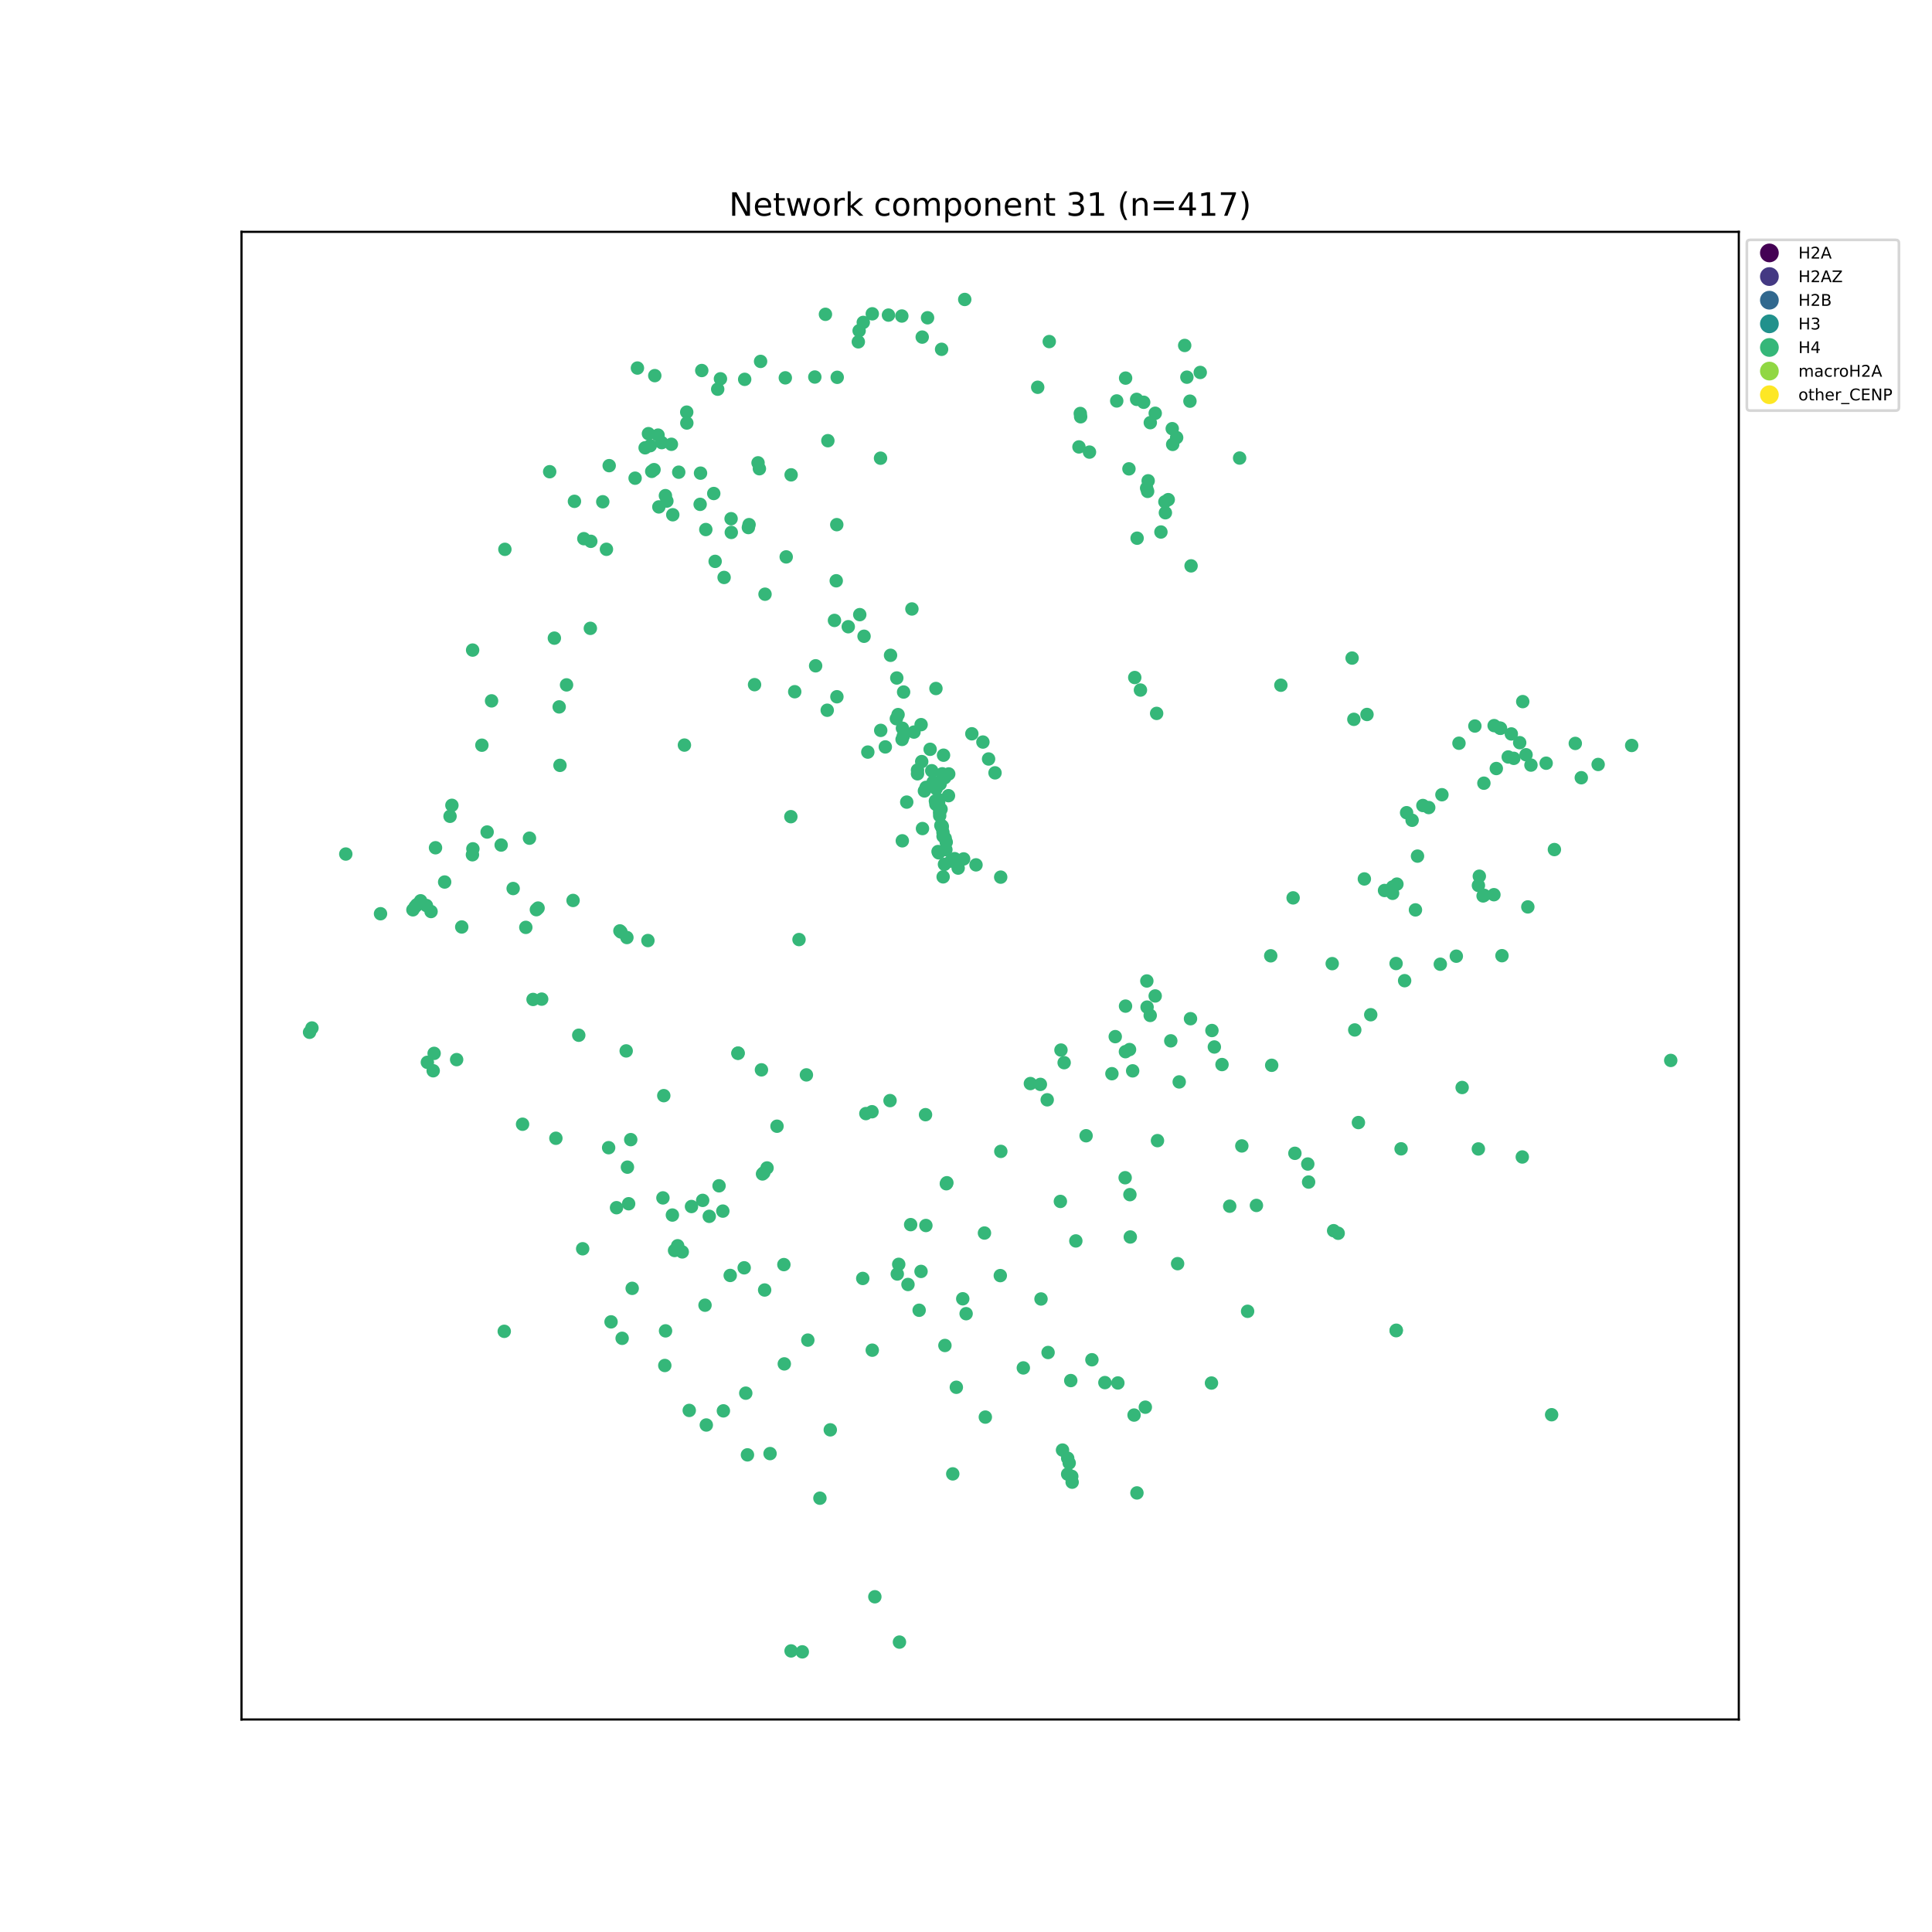 <?xml version="1.0" encoding="utf-8" standalone="no"?>
<!DOCTYPE svg PUBLIC "-//W3C//DTD SVG 1.1//EN"
  "http://www.w3.org/Graphics/SVG/1.1/DTD/svg11.dtd">
<!-- Created with matplotlib (https://matplotlib.org/) -->
<svg height="720pt" version="1.1" viewBox="0 0 720 720" width="720pt" xmlns="http://www.w3.org/2000/svg" xmlns:xlink="http://www.w3.org/1999/xlink">
 <defs>
  <style type="text/css">
*{stroke-linecap:butt;stroke-linejoin:round;}
  </style>
 </defs>
 <g id="figure_1">
  <g id="patch_1">
   <path d="M 0 720 
L 720 720 
L 720 0 
L 0 0 
z
" style="fill:#ffffff;"/>
  </g>
  <g id="axes_1">
   <g id="patch_2">
    <path d="M 90 640.8 
L 648 640.8 
L 648 86.4 
L 90 86.4 
z
" style="fill:#ffffff;"/>
   </g>
   <g id="matplotlib.axis_1">
    <g id="xtick_1"/>
    <g id="xtick_2"/>
    <g id="xtick_3"/>
    <g id="xtick_4"/>
    <g id="xtick_5"/>
    <g id="xtick_6"/>
    <g id="xtick_7"/>
    <g id="xtick_8"/>
   </g>
   <g id="matplotlib.axis_2">
    <g id="ytick_1"/>
    <g id="ytick_2"/>
    <g id="ytick_3"/>
    <g id="ytick_4"/>
    <g id="ytick_5"/>
    <g id="ytick_6"/>
    <g id="ytick_7"/>
    <g id="ytick_8"/>
   </g>
   <g id="PathCollection_1">
    <defs>
     <path d="M 0 2.5 
C 0.663 2.5 1.299 2.237 1.768 1.768 
C 2.237 1.299 2.5 0.663 2.5 0 
C 2.5 -0.663 2.237 -1.299 1.768 -1.768 
C 1.299 -2.237 0.663 -2.5 0 -2.5 
C -0.663 -2.5 -1.299 -2.237 -1.768 -1.768 
C -2.237 -1.299 -2.5 -0.663 -2.5 0 
C -2.5 0.663 -2.237 1.299 -1.768 1.768 
C -1.299 2.237 -0.663 2.5 0 2.5 
z
" id="C0_0_6d2b2ebf88"/>
    </defs>
    <g clip-path="url(#p534c88c2b5)">
     <use style="fill:#35b779;" x="312.007" xlink:href="#C0_0_6d2b2ebf88" y="140.613"/>
    </g>
    <g clip-path="url(#p534c88c2b5)">
     <use style="fill:#35b779;" x="339.843" xlink:href="#C0_0_6d2b2ebf88" y="226.942"/>
    </g>
    <g clip-path="url(#p534c88c2b5)">
     <use style="fill:#35b779;" x="247.054" xlink:href="#C0_0_6d2b2ebf88" y="446.422"/>
    </g>
    <g clip-path="url(#p534c88c2b5)">
     <use style="fill:#35b779;" x="217.145" xlink:href="#C0_0_6d2b2ebf88" y="465.381"/>
    </g>
    <g clip-path="url(#p534c88c2b5)">
     <use style="fill:#35b779;" x="390.59" xlink:href="#C0_0_6d2b2ebf88" y="504.036"/>
    </g>
    <g clip-path="url(#p534c88c2b5)">
     <use style="fill:#35b779;" x="235.597" xlink:href="#C0_0_6d2b2ebf88" y="480.13"/>
    </g>
    <g clip-path="url(#p534c88c2b5)">
     <use style="fill:#35b779;" x="170.174" xlink:href="#C0_0_6d2b2ebf88" y="394.893"/>
    </g>
    <g clip-path="url(#p534c88c2b5)">
     <use style="fill:#35b779;" x="277.339" xlink:href="#C0_0_6d2b2ebf88" y="472.474"/>
    </g>
    <g clip-path="url(#p534c88c2b5)">
     <use style="fill:#35b779;" x="419.451" xlink:href="#C0_0_6d2b2ebf88" y="374.95"/>
    </g>
    <g clip-path="url(#p534c88c2b5)">
     <use style="fill:#35b779;" x="344.917" xlink:href="#C0_0_6d2b2ebf88" y="415.407"/>
    </g>
    <g clip-path="url(#p534c88c2b5)">
     <use style="fill:#35b779;" x="266.513" xlink:href="#C0_0_6d2b2ebf88" y="209.21"/>
    </g>
    <g clip-path="url(#p534c88c2b5)">
     <use style="fill:#35b779;" x="331.877" xlink:href="#C0_0_6d2b2ebf88" y="244.212"/>
    </g>
    <g clip-path="url(#p534c88c2b5)">
     <use style="fill:#35b779;" x="506.241" xlink:href="#C0_0_6d2b2ebf88" y="418.344"/>
    </g>
    <g clip-path="url(#p534c88c2b5)">
     <use style="fill:#35b779;" x="347.771" xlink:href="#C0_0_6d2b2ebf88" y="291.437"/>
    </g>
    <g clip-path="url(#p534c88c2b5)">
     <use style="fill:#35b779;" x="549.644" xlink:href="#C0_0_6d2b2ebf88" y="270.567"/>
    </g>
    <g clip-path="url(#p534c88c2b5)">
     <use style="fill:#35b779;" x="563.228" xlink:href="#C0_0_6d2b2ebf88" y="273.517"/>
    </g>
    <g clip-path="url(#p534c88c2b5)">
     <use style="fill:#35b779;" x="244.019" xlink:href="#C0_0_6d2b2ebf88" y="139.987"/>
    </g>
    <g clip-path="url(#p534c88c2b5)">
     <use style="fill:#35b779;" x="245.534" xlink:href="#C0_0_6d2b2ebf88" y="188.911"/>
    </g>
    <g clip-path="url(#p534c88c2b5)">
     <use style="fill:#35b779;" x="351.144" xlink:href="#C0_0_6d2b2ebf88" y="288.379"/>
    </g>
    <g clip-path="url(#p534c88c2b5)">
     <use style="fill:#35b779;" x="226.82" xlink:href="#C0_0_6d2b2ebf88" y="427.708"/>
    </g>
    <g clip-path="url(#p534c88c2b5)">
     <use style="fill:#35b779;" x="320.174" xlink:href="#C0_0_6d2b2ebf88" y="123.257"/>
    </g>
    <g clip-path="url(#p534c88c2b5)">
     <use style="fill:#35b779;" x="346.632" xlink:href="#C0_0_6d2b2ebf88" y="279.243"/>
    </g>
    <g clip-path="url(#p534c88c2b5)">
     <use style="fill:#35b779;" x="272.53" xlink:href="#C0_0_6d2b2ebf88" y="198.419"/>
    </g>
    <g clip-path="url(#p534c88c2b5)">
     <use style="fill:#35b779;" x="247.753" xlink:href="#C0_0_6d2b2ebf88" y="508.878"/>
    </g>
    <g clip-path="url(#p534c88c2b5)">
     <use style="fill:#35b779;" x="197.321" xlink:href="#C0_0_6d2b2ebf88" y="312.37"/>
    </g>
    <g clip-path="url(#p534c88c2b5)">
     <use style="fill:#35b779;" x="455.409" xlink:href="#C0_0_6d2b2ebf88" y="396.73"/>
    </g>
    <g clip-path="url(#p534c88c2b5)">
     <use style="fill:#35b779;" x="608.083" xlink:href="#C0_0_6d2b2ebf88" y="277.814"/>
    </g>
    <g clip-path="url(#p534c88c2b5)">
     <use style="fill:#35b779;" x="285.102" xlink:href="#C0_0_6d2b2ebf88" y="221.441"/>
    </g>
    <g clip-path="url(#p534c88c2b5)">
     <use style="fill:#35b779;" x="341.924" xlink:href="#C0_0_6d2b2ebf88" y="286.986"/>
    </g>
    <g clip-path="url(#p534c88c2b5)">
     <use style="fill:#35b779;" x="363.729" xlink:href="#C0_0_6d2b2ebf88" y="322.307"/>
    </g>
    <g clip-path="url(#p534c88c2b5)">
     <use style="fill:#35b779;" x="328.148" xlink:href="#C0_0_6d2b2ebf88" y="170.757"/>
    </g>
    <g clip-path="url(#p534c88c2b5)">
     <use style="fill:#35b779;" x="322.007" xlink:href="#C0_0_6d2b2ebf88" y="237.116"/>
    </g>
    <g clip-path="url(#p534c88c2b5)">
     <use style="fill:#35b779;" x="269.375" xlink:href="#C0_0_6d2b2ebf88" y="451.344"/>
    </g>
    <g clip-path="url(#p534c88c2b5)">
     <use style="fill:#35b779;" x="336.748" xlink:href="#C0_0_6d2b2ebf88" y="257.9"/>
    </g>
    <g clip-path="url(#p534c88c2b5)">
     <use style="fill:#35b779;" x="176.231" xlink:href="#C0_0_6d2b2ebf88" y="316.338"/>
    </g>
    <g clip-path="url(#p534c88c2b5)">
     <use style="fill:#35b779;" x="431.359" xlink:href="#C0_0_6d2b2ebf88" y="425.08"/>
    </g>
    <g clip-path="url(#p534c88c2b5)">
     <use style="fill:#35b779;" x="321.718" xlink:href="#C0_0_6d2b2ebf88" y="120.15"/>
    </g>
    <g clip-path="url(#p534c88c2b5)">
     <use style="fill:#35b779;" x="155.209" xlink:href="#C0_0_6d2b2ebf88" y="337.371"/>
    </g>
    <g clip-path="url(#p534c88c2b5)">
     <use style="fill:#35b779;" x="436.317" xlink:href="#C0_0_6d2b2ebf88" y="387.891"/>
    </g>
    <g clip-path="url(#p534c88c2b5)">
     <use style="fill:#35b779;" x="395.173" xlink:href="#C0_0_6d2b2ebf88" y="447.735"/>
    </g>
    <g clip-path="url(#p534c88c2b5)">
     <use style="fill:#35b779;" x="370.815" xlink:href="#C0_0_6d2b2ebf88" y="288.017"/>
    </g>
    <g clip-path="url(#p534c88c2b5)">
     <use style="fill:#35b779;" x="451.653" xlink:href="#C0_0_6d2b2ebf88" y="384.043"/>
    </g>
    <g clip-path="url(#p534c88c2b5)">
     <use style="fill:#35b779;" x="372.78" xlink:href="#C0_0_6d2b2ebf88" y="475.38"/>
    </g>
    <g clip-path="url(#p534c88c2b5)">
     <use style="fill:#35b779;" x="504.877" xlink:href="#C0_0_6d2b2ebf88" y="383.832"/>
    </g>
    <g clip-path="url(#p534c88c2b5)">
     <use style="fill:#35b779;" x="351.451" xlink:href="#C0_0_6d2b2ebf88" y="311.648"/>
    </g>
    <g clip-path="url(#p534c88c2b5)">
     <use style="fill:#35b779;" x="595.582" xlink:href="#C0_0_6d2b2ebf88" y="284.894"/>
    </g>
    <g clip-path="url(#p534c88c2b5)">
     <use style="fill:#35b779;" x="229.762" xlink:href="#C0_0_6d2b2ebf88" y="450.075"/>
    </g>
    <g clip-path="url(#p534c88c2b5)">
     <use style="fill:#35b779;" x="526.254" xlink:href="#C0_0_6d2b2ebf88" y="305.692"/>
    </g>
    <g clip-path="url(#p534c88c2b5)">
     <use style="fill:#35b779;" x="349.828" xlink:href="#C0_0_6d2b2ebf88" y="317.823"/>
    </g>
    <g clip-path="url(#p534c88c2b5)">
     <use style="fill:#35b779;" x="220.007" xlink:href="#C0_0_6d2b2ebf88" y="234.167"/>
    </g>
    <g clip-path="url(#p534c88c2b5)">
     <use style="fill:#35b779;" x="553.077" xlink:href="#C0_0_6d2b2ebf88" y="333.655"/>
    </g>
    <g clip-path="url(#p534c88c2b5)">
     <use style="fill:#35b779;" x="352.298" xlink:href="#C0_0_6d2b2ebf88" y="316.575"/>
    </g>
    <g clip-path="url(#p534c88c2b5)">
     <use style="fill:#35b779;" x="292.287" xlink:href="#C0_0_6d2b2ebf88" y="508.281"/>
    </g>
    <g clip-path="url(#p534c88c2b5)">
     <use style="fill:#35b779;" x="350.074" xlink:href="#C0_0_6d2b2ebf88" y="301.003"/>
    </g>
    <g clip-path="url(#p534c88c2b5)">
     <use style="fill:#35b779;" x="281.201" xlink:href="#C0_0_6d2b2ebf88" y="255.156"/>
    </g>
    <g clip-path="url(#p534c88c2b5)">
     <use style="fill:#35b779;" x="524.199" xlink:href="#C0_0_6d2b2ebf88" y="302.872"/>
    </g>
    <g clip-path="url(#p534c88c2b5)">
     <use style="fill:#35b779;" x="255.063" xlink:href="#C0_0_6d2b2ebf88" y="277.67"/>
    </g>
    <g clip-path="url(#p534c88c2b5)">
     <use style="fill:#35b779;" x="359.531" xlink:href="#C0_0_6d2b2ebf88" y="111.6"/>
    </g>
    <g clip-path="url(#p534c88c2b5)">
     <use style="fill:#35b779;" x="231.851" xlink:href="#C0_0_6d2b2ebf88" y="498.751"/>
    </g>
    <g clip-path="url(#p534c88c2b5)">
     <use style="fill:#35b779;" x="579.278" xlink:href="#C0_0_6d2b2ebf88" y="316.607"/>
    </g>
    <g clip-path="url(#p534c88c2b5)">
     <use style="fill:#35b779;" x="432.643" xlink:href="#C0_0_6d2b2ebf88" y="198.265"/>
    </g>
    <g clip-path="url(#p534c88c2b5)">
     <use style="fill:#35b779;" x="348.876" xlink:href="#C0_0_6d2b2ebf88" y="293.918"/>
    </g>
    <g clip-path="url(#p534c88c2b5)">
     <use style="fill:#35b779;" x="342.54" xlink:href="#C0_0_6d2b2ebf88" y="488.293"/>
    </g>
    <g clip-path="url(#p534c88c2b5)">
     <use style="fill:#35b779;" x="268.491" xlink:href="#C0_0_6d2b2ebf88" y="141.172"/>
    </g>
    <g clip-path="url(#p534c88c2b5)">
     <use style="fill:#35b779;" x="395.39" xlink:href="#C0_0_6d2b2ebf88" y="391.328"/>
    </g>
    <g clip-path="url(#p534c88c2b5)">
     <use style="fill:#35b779;" x="482.569" xlink:href="#C0_0_6d2b2ebf88" y="429.806"/>
    </g>
    <g clip-path="url(#p534c88c2b5)">
     <use style="fill:#35b779;" x="352.055" xlink:href="#C0_0_6d2b2ebf88" y="289.848"/>
    </g>
    <g clip-path="url(#p534c88c2b5)">
     <use style="fill:#35b779;" x="416.176" xlink:href="#C0_0_6d2b2ebf88" y="149.42"/>
    </g>
    <g clip-path="url(#p534c88c2b5)">
     <use style="fill:#35b779;" x="251.39" xlink:href="#C0_0_6d2b2ebf88" y="466.022"/>
    </g>
    <g clip-path="url(#p534c88c2b5)">
     <use style="fill:#35b779;" x="419.314" xlink:href="#C0_0_6d2b2ebf88" y="438.903"/>
    </g>
    <g clip-path="url(#p534c88c2b5)">
     <use style="fill:#35b779;" x="383.994" xlink:href="#C0_0_6d2b2ebf88" y="403.809"/>
    </g>
    <g clip-path="url(#p534c88c2b5)">
     <use style="fill:#35b779;" x="322.683" xlink:href="#C0_0_6d2b2ebf88" y="415.002"/>
    </g>
    <g clip-path="url(#p534c88c2b5)">
     <use style="fill:#35b779;" x="233.36" xlink:href="#C0_0_6d2b2ebf88" y="391.643"/>
    </g>
    <g clip-path="url(#p534c88c2b5)">
     <use style="fill:#35b779;" x="423.594" xlink:href="#C0_0_6d2b2ebf88" y="148.828"/>
    </g>
    <g clip-path="url(#p534c88c2b5)">
     <use style="fill:#35b779;" x="284.165" xlink:href="#C0_0_6d2b2ebf88" y="437.495"/>
    </g>
    <g clip-path="url(#p534c88c2b5)">
     <use style="fill:#35b779;" x="301.055" xlink:href="#C0_0_6d2b2ebf88" y="499.42"/>
    </g>
    <g clip-path="url(#p534c88c2b5)">
     <use style="fill:#35b779;" x="355.066" xlink:href="#C0_0_6d2b2ebf88" y="549.273"/>
    </g>
    <g clip-path="url(#p534c88c2b5)">
     <use style="fill:#35b779;" x="411.762" xlink:href="#C0_0_6d2b2ebf88" y="515.255"/>
    </g>
    <g clip-path="url(#p534c88c2b5)">
     <use style="fill:#35b779;" x="569.379" xlink:href="#C0_0_6d2b2ebf88" y="337.98"/>
    </g>
    <g clip-path="url(#p534c88c2b5)">
     <use style="fill:#35b779;" x="351.479" xlink:href="#C0_0_6d2b2ebf88" y="326.779"/>
    </g>
    <g clip-path="url(#p534c88c2b5)">
     <use style="fill:#35b779;" x="428.68" xlink:href="#C0_0_6d2b2ebf88" y="157.514"/>
    </g>
    <g clip-path="url(#p534c88c2b5)">
     <use style="fill:#35b779;" x="236.687" xlink:href="#C0_0_6d2b2ebf88" y="178.206"/>
    </g>
    <g clip-path="url(#p534c88c2b5)">
     <use style="fill:#35b779;" x="235.06" xlink:href="#C0_0_6d2b2ebf88" y="424.708"/>
    </g>
    <g clip-path="url(#p534c88c2b5)">
     <use style="fill:#35b779;" x="198.654" xlink:href="#C0_0_6d2b2ebf88" y="372.466"/>
    </g>
    <g clip-path="url(#p534c88c2b5)">
     <use style="fill:#35b779;" x="345.055" xlink:href="#C0_0_6d2b2ebf88" y="456.71"/>
    </g>
    <g clip-path="url(#p534c88c2b5)">
     <use style="fill:#35b779;" x="252.546" xlink:href="#C0_0_6d2b2ebf88" y="464.258"/>
    </g>
    <g clip-path="url(#p534c88c2b5)">
     <use style="fill:#35b779;" x="167.716" xlink:href="#C0_0_6d2b2ebf88" y="304.208"/>
    </g>
    <g clip-path="url(#p534c88c2b5)">
     <use style="fill:#35b779;" x="294.815" xlink:href="#C0_0_6d2b2ebf88" y="615.252"/>
    </g>
    <g clip-path="url(#p534c88c2b5)">
     <use style="fill:#35b779;" x="211.136" xlink:href="#C0_0_6d2b2ebf88" y="255.237"/>
    </g>
    <g clip-path="url(#p534c88c2b5)">
     <use style="fill:#35b779;" x="325.067" xlink:href="#C0_0_6d2b2ebf88" y="503.173"/>
    </g>
    <g clip-path="url(#p534c88c2b5)">
     <use style="fill:#35b779;" x="277.52" xlink:href="#C0_0_6d2b2ebf88" y="141.37"/>
    </g>
    <g clip-path="url(#p534c88c2b5)">
     <use style="fill:#35b779;" x="352.632" xlink:href="#C0_0_6d2b2ebf88" y="313.84"/>
    </g>
    <g clip-path="url(#p534c88c2b5)">
     <use style="fill:#35b779;" x="245.242" xlink:href="#C0_0_6d2b2ebf88" y="162.152"/>
    </g>
    <g clip-path="url(#p534c88c2b5)">
     <use style="fill:#35b779;" x="214.078" xlink:href="#C0_0_6d2b2ebf88" y="186.832"/>
    </g>
    <g clip-path="url(#p534c88c2b5)">
     <use style="fill:#35b779;" x="179.583" xlink:href="#C0_0_6d2b2ebf88" y="277.713"/>
    </g>
    <g clip-path="url(#p534c88c2b5)">
     <use style="fill:#35b779;" x="227.025" xlink:href="#C0_0_6d2b2ebf88" y="173.535"/>
    </g>
    <g clip-path="url(#p534c88c2b5)">
     <use style="fill:#35b779;" x="343.782" xlink:href="#C0_0_6d2b2ebf88" y="308.78"/>
    </g>
    <g clip-path="url(#p534c88c2b5)">
     <use style="fill:#35b779;" x="303.963" xlink:href="#C0_0_6d2b2ebf88" y="248.127"/>
    </g>
    <g clip-path="url(#p534c88c2b5)">
     <use style="fill:#35b779;" x="420.944" xlink:href="#C0_0_6d2b2ebf88" y="391.139"/>
    </g>
    <g clip-path="url(#p534c88c2b5)">
     <use style="fill:#35b779;" x="350.363" xlink:href="#C0_0_6d2b2ebf88" y="292.18"/>
    </g>
    <g clip-path="url(#p534c88c2b5)">
     <use style="fill:#35b779;" x="242.882" xlink:href="#C0_0_6d2b2ebf88" y="175.668"/>
    </g>
    <g clip-path="url(#p534c88c2b5)">
     <use style="fill:#35b779;" x="427.312" xlink:href="#C0_0_6d2b2ebf88" y="181.903"/>
    </g>
    <g clip-path="url(#p534c88c2b5)">
     <use style="fill:#35b779;" x="321.524" xlink:href="#C0_0_6d2b2ebf88" y="476.438"/>
    </g>
    <g clip-path="url(#p534c88c2b5)">
     <use style="fill:#35b779;" x="338.38" xlink:href="#C0_0_6d2b2ebf88" y="478.69"/>
    </g>
    <g clip-path="url(#p534c88c2b5)">
     <use style="fill:#35b779;" x="347.23" xlink:href="#C0_0_6d2b2ebf88" y="287.226"/>
    </g>
    <g clip-path="url(#p534c88c2b5)">
     <use style="fill:#35b779;" x="522.143" xlink:href="#C0_0_6d2b2ebf88" y="428.135"/>
    </g>
    <g clip-path="url(#p534c88c2b5)">
     <use style="fill:#35b779;" x="155.471" xlink:href="#C0_0_6d2b2ebf88" y="337.08"/>
    </g>
    <g clip-path="url(#p534c88c2b5)">
     <use style="fill:#35b779;" x="406.019" xlink:href="#C0_0_6d2b2ebf88" y="168.484"/>
    </g>
    <g clip-path="url(#p534c88c2b5)">
     <use style="fill:#35b779;" x="286.977" xlink:href="#C0_0_6d2b2ebf88" y="541.71"/>
    </g>
    <g clip-path="url(#p534c88c2b5)">
     <use style="fill:#35b779;" x="473.565" xlink:href="#C0_0_6d2b2ebf88" y="356.204"/>
    </g>
    <g clip-path="url(#p534c88c2b5)">
     <use style="fill:#35b779;" x="568.715" xlink:href="#C0_0_6d2b2ebf88" y="281.277"/>
    </g>
    <g clip-path="url(#p534c88c2b5)">
     <use style="fill:#35b779;" x="589.302" xlink:href="#C0_0_6d2b2ebf88" y="289.835"/>
    </g>
    <g clip-path="url(#p534c88c2b5)">
     <use style="fill:#35b779;" x="263.037" xlink:href="#C0_0_6d2b2ebf88" y="197.345"/>
    </g>
    <g clip-path="url(#p534c88c2b5)">
     <use style="fill:#35b779;" x="402.592" xlink:href="#C0_0_6d2b2ebf88" y="154.095"/>
    </g>
    <g clip-path="url(#p534c88c2b5)">
     <use style="fill:#35b779;" x="402.095" xlink:href="#C0_0_6d2b2ebf88" y="166.555"/>
    </g>
    <g clip-path="url(#p534c88c2b5)">
     <use style="fill:#35b779;" x="496.478" xlink:href="#C0_0_6d2b2ebf88" y="359.121"/>
    </g>
    <g clip-path="url(#p534c88c2b5)">
     <use style="fill:#35b779;" x="292.666" xlink:href="#C0_0_6d2b2ebf88" y="140.811"/>
    </g>
    <g clip-path="url(#p534c88c2b5)">
     <use style="fill:#35b779;" x="165.709" xlink:href="#C0_0_6d2b2ebf88" y="328.704"/>
    </g>
    <g clip-path="url(#p534c88c2b5)">
     <use style="fill:#35b779;" x="528.263" xlink:href="#C0_0_6d2b2ebf88" y="319.048"/>
    </g>
    <g clip-path="url(#p534c88c2b5)">
     <use style="fill:#35b779;" x="278.556" xlink:href="#C0_0_6d2b2ebf88" y="542.183"/>
    </g>
    <g clip-path="url(#p534c88c2b5)">
     <use style="fill:#35b779;" x="305.561" xlink:href="#C0_0_6d2b2ebf88" y="558.335"/>
    </g>
    <g clip-path="url(#p534c88c2b5)">
     <use style="fill:#35b779;" x="256.865" xlink:href="#C0_0_6d2b2ebf88" y="525.623"/>
    </g>
    <g clip-path="url(#p534c88c2b5)">
     <use style="fill:#35b779;" x="562.073" xlink:href="#C0_0_6d2b2ebf88" y="282.099"/>
    </g>
    <g clip-path="url(#p534c88c2b5)">
     <use style="fill:#35b779;" x="351.162" xlink:href="#C0_0_6d2b2ebf88" y="307.948"/>
    </g>
    <g clip-path="url(#p534c88c2b5)">
     <use style="fill:#35b779;" x="587.066" xlink:href="#C0_0_6d2b2ebf88" y="277.053"/>
    </g>
    <g clip-path="url(#p534c88c2b5)">
     <use style="fill:#35b779;" x="395.968" xlink:href="#C0_0_6d2b2ebf88" y="540.398"/>
    </g>
    <g clip-path="url(#p534c88c2b5)">
     <use style="fill:#35b779;" x="517.912" xlink:href="#C0_0_6d2b2ebf88" y="331.903"/>
    </g>
    <g clip-path="url(#p534c88c2b5)">
     <use style="fill:#35b779;" x="237.552" xlink:href="#C0_0_6d2b2ebf88" y="137.16"/>
    </g>
    <g clip-path="url(#p534c88c2b5)">
     <use style="fill:#35b779;" x="520.588" xlink:href="#C0_0_6d2b2ebf88" y="329.481"/>
    </g>
    <g clip-path="url(#p534c88c2b5)">
     <use style="fill:#35b779;" x="443.666" xlink:href="#C0_0_6d2b2ebf88" y="379.642"/>
    </g>
    <g clip-path="url(#p534c88c2b5)">
     <use style="fill:#35b779;" x="308.283" xlink:href="#C0_0_6d2b2ebf88" y="264.685"/>
    </g>
    <g clip-path="url(#p534c88c2b5)">
     <use style="fill:#35b779;" x="243.738" xlink:href="#C0_0_6d2b2ebf88" y="175.026"/>
    </g>
    <g clip-path="url(#p534c88c2b5)">
     <use style="fill:#35b779;" x="421.087" xlink:href="#C0_0_6d2b2ebf88" y="445.208"/>
    </g>
    <g clip-path="url(#p534c88c2b5)">
     <use style="fill:#35b779;" x="300.523" xlink:href="#C0_0_6d2b2ebf88" y="400.58"/>
    </g>
    <g clip-path="url(#p534c88c2b5)">
     <use style="fill:#35b779;" x="334.686" xlink:href="#C0_0_6d2b2ebf88" y="266.313"/>
    </g>
    <g clip-path="url(#p534c88c2b5)">
     <use style="fill:#35b779;" x="199.891" xlink:href="#C0_0_6d2b2ebf88" y="339.011"/>
    </g>
    <g clip-path="url(#p534c88c2b5)">
     <use style="fill:#35b779;" x="442.317" xlink:href="#C0_0_6d2b2ebf88" y="140.563"/>
    </g>
    <g clip-path="url(#p534c88c2b5)">
     <use style="fill:#35b779;" x="399.42" xlink:href="#C0_0_6d2b2ebf88" y="550.194"/>
    </g>
    <g clip-path="url(#p534c88c2b5)">
     <use style="fill:#35b779;" x="351.418" xlink:href="#C0_0_6d2b2ebf88" y="310.227"/>
    </g>
    <g clip-path="url(#p534c88c2b5)">
     <use style="fill:#35b779;" x="473.923" xlink:href="#C0_0_6d2b2ebf88" y="397.004"/>
    </g>
    <g clip-path="url(#p534c88c2b5)">
     <use style="fill:#35b779;" x="334.928" xlink:href="#C0_0_6d2b2ebf88" y="471.177"/>
    </g>
    <g clip-path="url(#p534c88c2b5)">
     <use style="fill:#35b779;" x="520.362" xlink:href="#C0_0_6d2b2ebf88" y="495.738"/>
    </g>
    <g clip-path="url(#p534c88c2b5)">
     <use style="fill:#35b779;" x="426.833" xlink:href="#C0_0_6d2b2ebf88" y="524.417"/>
    </g>
    <g clip-path="url(#p534c88c2b5)">
     <use style="fill:#35b779;" x="298.997" xlink:href="#C0_0_6d2b2ebf88" y="615.6"/>
    </g>
    <g clip-path="url(#p534c88c2b5)">
     <use style="fill:#35b779;" x="419.415" xlink:href="#C0_0_6d2b2ebf88" y="391.929"/>
    </g>
    <g clip-path="url(#p534c88c2b5)">
     <use style="fill:#35b779;" x="261.527" xlink:href="#C0_0_6d2b2ebf88" y="138.081"/>
    </g>
    <g clip-path="url(#p534c88c2b5)">
     <use style="fill:#35b779;" x="242.331" xlink:href="#C0_0_6d2b2ebf88" y="166.086"/>
    </g>
    <g clip-path="url(#p534c88c2b5)">
     <use style="fill:#35b779;" x="399.559" xlink:href="#C0_0_6d2b2ebf88" y="552.365"/>
    </g>
    <g clip-path="url(#p534c88c2b5)">
     <use style="fill:#35b779;" x="274.987" xlink:href="#C0_0_6d2b2ebf88" y="392.528"/>
    </g>
    <g clip-path="url(#p534c88c2b5)">
     <use style="fill:#35b779;" x="345.674" xlink:href="#C0_0_6d2b2ebf88" y="118.424"/>
    </g>
    <g clip-path="url(#p534c88c2b5)">
     <use style="fill:#35b779;" x="351.975" xlink:href="#C0_0_6d2b2ebf88" y="322.108"/>
    </g>
    <g clip-path="url(#p534c88c2b5)">
     <use style="fill:#35b779;" x="234.278" xlink:href="#C0_0_6d2b2ebf88" y="448.601"/>
    </g>
    <g clip-path="url(#p534c88c2b5)">
     <use style="fill:#35b779;" x="353.474" xlink:href="#C0_0_6d2b2ebf88" y="296.531"/>
    </g>
    <g clip-path="url(#p534c88c2b5)">
     <use style="fill:#35b779;" x="334.389" xlink:href="#C0_0_6d2b2ebf88" y="474.78"/>
    </g>
    <g clip-path="url(#p534c88c2b5)">
     <use style="fill:#35b779;" x="278.9" xlink:href="#C0_0_6d2b2ebf88" y="196.601"/>
    </g>
    <g clip-path="url(#p534c88c2b5)">
     <use style="fill:#35b779;" x="260.921" xlink:href="#C0_0_6d2b2ebf88" y="187.954"/>
    </g>
    <g clip-path="url(#p534c88c2b5)">
     <use style="fill:#35b779;" x="452.552" xlink:href="#C0_0_6d2b2ebf88" y="390.182"/>
    </g>
    <g clip-path="url(#p534c88c2b5)">
     <use style="fill:#35b779;" x="558.95" xlink:href="#C0_0_6d2b2ebf88" y="271.32"/>
    </g>
    <g clip-path="url(#p534c88c2b5)">
     <use style="fill:#35b779;" x="515.97" xlink:href="#C0_0_6d2b2ebf88" y="331.859"/>
    </g>
    <g clip-path="url(#p534c88c2b5)">
     <use style="fill:#35b779;" x="311.841" xlink:href="#C0_0_6d2b2ebf88" y="195.524"/>
    </g>
    <g clip-path="url(#p534c88c2b5)">
     <use style="fill:#35b779;" x="552.704" xlink:href="#C0_0_6d2b2ebf88" y="333.882"/>
    </g>
    <g clip-path="url(#p534c88c2b5)">
     <use style="fill:#35b779;" x="556.816" xlink:href="#C0_0_6d2b2ebf88" y="270.415"/>
    </g>
    <g clip-path="url(#p534c88c2b5)">
     <use style="fill:#35b779;" x="464.945" xlink:href="#C0_0_6d2b2ebf88" y="488.683"/>
    </g>
    <g clip-path="url(#p534c88c2b5)">
     <use style="fill:#35b779;" x="461.971" xlink:href="#C0_0_6d2b2ebf88" y="170.703"/>
    </g>
    <g clip-path="url(#p534c88c2b5)">
     <use style="fill:#35b779;" x="559.743" xlink:href="#C0_0_6d2b2ebf88" y="356.155"/>
    </g>
    <g clip-path="url(#p534c88c2b5)">
     <use style="fill:#35b779;" x="438.501" xlink:href="#C0_0_6d2b2ebf88" y="163.081"/>
    </g>
    <g clip-path="url(#p534c88c2b5)">
     <use style="fill:#35b779;" x="427.887" xlink:href="#C0_0_6d2b2ebf88" y="179.185"/>
    </g>
    <g clip-path="url(#p534c88c2b5)">
     <use style="fill:#35b779;" x="154.71" xlink:href="#C0_0_6d2b2ebf88" y="337.916"/>
    </g>
    <g clip-path="url(#p534c88c2b5)">
     <use style="fill:#35b779;" x="267.967" xlink:href="#C0_0_6d2b2ebf88" y="441.917"/>
    </g>
    <g clip-path="url(#p534c88c2b5)">
     <use style="fill:#35b779;" x="261.865" xlink:href="#C0_0_6d2b2ebf88" y="447.345"/>
    </g>
    <g clip-path="url(#p534c88c2b5)">
     <use style="fill:#35b779;" x="427.396" xlink:href="#C0_0_6d2b2ebf88" y="365.581"/>
    </g>
    <g clip-path="url(#p534c88c2b5)">
     <use style="fill:#35b779;" x="326.03" xlink:href="#C0_0_6d2b2ebf88" y="595.071"/>
    </g>
    <g clip-path="url(#p534c88c2b5)">
     <use style="fill:#35b779;" x="248.031" xlink:href="#C0_0_6d2b2ebf88" y="495.974"/>
    </g>
    <g clip-path="url(#p534c88c2b5)">
     <use style="fill:#35b779;" x="427.689" xlink:href="#C0_0_6d2b2ebf88" y="183.119"/>
    </g>
    <g clip-path="url(#p534c88c2b5)">
     <use style="fill:#35b779;" x="566.343" xlink:href="#C0_0_6d2b2ebf88" y="276.775"/>
    </g>
    <g clip-path="url(#p534c88c2b5)">
     <use style="fill:#35b779;" x="553.002" xlink:href="#C0_0_6d2b2ebf88" y="291.874"/>
    </g>
    <g clip-path="url(#p534c88c2b5)">
     <use style="fill:#35b779;" x="213.565" xlink:href="#C0_0_6d2b2ebf88" y="335.572"/>
    </g>
    <g clip-path="url(#p534c88c2b5)">
     <use style="fill:#35b779;" x="294.729" xlink:href="#C0_0_6d2b2ebf88" y="304.352"/>
    </g>
    <g clip-path="url(#p534c88c2b5)">
     <use style="fill:#35b779;" x="557.63" xlink:href="#C0_0_6d2b2ebf88" y="286.407"/>
    </g>
    <g clip-path="url(#p534c88c2b5)">
     <use style="fill:#35b779;" x="372.976" xlink:href="#C0_0_6d2b2ebf88" y="429.087"/>
    </g>
    <g clip-path="url(#p534c88c2b5)">
     <use style="fill:#35b779;" x="556.739" xlink:href="#C0_0_6d2b2ebf88" y="333.428"/>
    </g>
    <g clip-path="url(#p534c88c2b5)">
     <use style="fill:#35b779;" x="233.825" xlink:href="#C0_0_6d2b2ebf88" y="434.966"/>
    </g>
    <g clip-path="url(#p534c88c2b5)">
     <use style="fill:#35b779;" x="523.464" xlink:href="#C0_0_6d2b2ebf88" y="365.471"/>
    </g>
    <g clip-path="url(#p534c88c2b5)">
     <use style="fill:#35b779;" x="443.456" xlink:href="#C0_0_6d2b2ebf88" y="149.501"/>
    </g>
    <g clip-path="url(#p534c88c2b5)">
     <use style="fill:#35b779;" x="622.636" xlink:href="#C0_0_6d2b2ebf88" y="395.19"/>
    </g>
    <g clip-path="url(#p534c88c2b5)">
     <use style="fill:#35b779;" x="311.893" xlink:href="#C0_0_6d2b2ebf88" y="259.658"/>
    </g>
    <g clip-path="url(#p534c88c2b5)">
     <use style="fill:#35b779;" x="550.966" xlink:href="#C0_0_6d2b2ebf88" y="329.99"/>
    </g>
    <g clip-path="url(#p534c88c2b5)">
     <use style="fill:#35b779;" x="160.643" xlink:href="#C0_0_6d2b2ebf88" y="339.702"/>
    </g>
    <g clip-path="url(#p534c88c2b5)">
     <use style="fill:#35b779;" x="308.523" xlink:href="#C0_0_6d2b2ebf88" y="164.233"/>
    </g>
    <g clip-path="url(#p534c88c2b5)">
     <use style="fill:#35b779;" x="437.027" xlink:href="#C0_0_6d2b2ebf88" y="165.619"/>
    </g>
    <g clip-path="url(#p534c88c2b5)">
     <use style="fill:#35b779;" x="438.86" xlink:href="#C0_0_6d2b2ebf88" y="470.93"/>
    </g>
    <g clip-path="url(#p534c88c2b5)">
     <use style="fill:#35b779;" x="294.827" xlink:href="#C0_0_6d2b2ebf88" y="176.961"/>
    </g>
    <g clip-path="url(#p534c88c2b5)">
     <use style="fill:#35b779;" x="231.021" xlink:href="#C0_0_6d2b2ebf88" y="346.918"/>
    </g>
    <g clip-path="url(#p534c88c2b5)">
     <use style="fill:#35b779;" x="340.612" xlink:href="#C0_0_6d2b2ebf88" y="272.822"/>
    </g>
    <g clip-path="url(#p534c88c2b5)">
     <use style="fill:#35b779;" x="343.682" xlink:href="#C0_0_6d2b2ebf88" y="125.627"/>
    </g>
    <g clip-path="url(#p534c88c2b5)">
     <use style="fill:#35b779;" x="176.065" xlink:href="#C0_0_6d2b2ebf88" y="318.542"/>
    </g>
    <g clip-path="url(#p534c88c2b5)">
     <use style="fill:#35b779;" x="341.928" xlink:href="#C0_0_6d2b2ebf88" y="288.37"/>
    </g>
    <g clip-path="url(#p534c88c2b5)">
     <use style="fill:#35b779;" x="416.599" xlink:href="#C0_0_6d2b2ebf88" y="515.392"/>
    </g>
    <g clip-path="url(#p534c88c2b5)">
     <use style="fill:#35b779;" x="352.671" xlink:href="#C0_0_6d2b2ebf88" y="441.145"/>
    </g>
    <g clip-path="url(#p534c88c2b5)">
     <use style="fill:#35b779;" x="352.144" xlink:href="#C0_0_6d2b2ebf88" y="501.421"/>
    </g>
    <g clip-path="url(#p534c88c2b5)">
     <use style="fill:#35b779;" x="362.177" xlink:href="#C0_0_6d2b2ebf88" y="273.46"/>
    </g>
    <g clip-path="url(#p534c88c2b5)">
     <use style="fill:#35b779;" x="188.156" xlink:href="#C0_0_6d2b2ebf88" y="204.721"/>
    </g>
    <g clip-path="url(#p534c88c2b5)">
     <use style="fill:#35b779;" x="141.809" xlink:href="#C0_0_6d2b2ebf88" y="340.521"/>
    </g>
    <g clip-path="url(#p534c88c2b5)">
     <use style="fill:#35b779;" x="158.909" xlink:href="#C0_0_6d2b2ebf88" y="337.463"/>
    </g>
    <g clip-path="url(#p534c88c2b5)">
     <use style="fill:#35b779;" x="391.031" xlink:href="#C0_0_6d2b2ebf88" y="127.294"/>
    </g>
    <g clip-path="url(#p534c88c2b5)">
     <use style="fill:#35b779;" x="349.583" xlink:href="#C0_0_6d2b2ebf88" y="317.349"/>
    </g>
    <g clip-path="url(#p534c88c2b5)">
     <use style="fill:#35b779;" x="246.61" xlink:href="#C0_0_6d2b2ebf88" y="164.953"/>
    </g>
    <g clip-path="url(#p534c88c2b5)">
     <use style="fill:#35b779;" x="431.043" xlink:href="#C0_0_6d2b2ebf88" y="265.861"/>
    </g>
    <g clip-path="url(#p534c88c2b5)">
     <use style="fill:#35b779;" x="357.078" xlink:href="#C0_0_6d2b2ebf88" y="323.513"/>
    </g>
    <g clip-path="url(#p534c88c2b5)">
     <use style="fill:#35b779;" x="430.506" xlink:href="#C0_0_6d2b2ebf88" y="371.16"/>
    </g>
    <g clip-path="url(#p534c88c2b5)">
     <use style="fill:#35b779;" x="458.279" xlink:href="#C0_0_6d2b2ebf88" y="449.512"/>
    </g>
    <g clip-path="url(#p534c88c2b5)">
     <use style="fill:#35b779;" x="576.207" xlink:href="#C0_0_6d2b2ebf88" y="284.425"/>
    </g>
    <g clip-path="url(#p534c88c2b5)">
     <use style="fill:#35b779;" x="275.094" xlink:href="#C0_0_6d2b2ebf88" y="392.469"/>
    </g>
    <g clip-path="url(#p534c88c2b5)">
     <use style="fill:#35b779;" x="352.508" xlink:href="#C0_0_6d2b2ebf88" y="316.658"/>
    </g>
    <g clip-path="url(#p534c88c2b5)">
     <use style="fill:#35b779;" x="336.599" xlink:href="#C0_0_6d2b2ebf88" y="274.393"/>
    </g>
    <g clip-path="url(#p534c88c2b5)">
     <use style="fill:#35b779;" x="208.386" xlink:href="#C0_0_6d2b2ebf88" y="263.442"/>
    </g>
    <g clip-path="url(#p534c88c2b5)">
     <use style="fill:#35b779;" x="283.004" xlink:href="#C0_0_6d2b2ebf88" y="174.681"/>
    </g>
    <g clip-path="url(#p534c88c2b5)">
     <use style="fill:#35b779;" x="530.268" xlink:href="#C0_0_6d2b2ebf88" y="300.187"/>
    </g>
    <g clip-path="url(#p534c88c2b5)">
     <use style="fill:#35b779;" x="282.501" xlink:href="#C0_0_6d2b2ebf88" y="172.486"/>
    </g>
    <g clip-path="url(#p534c88c2b5)">
     <use style="fill:#35b779;" x="356.398" xlink:href="#C0_0_6d2b2ebf88" y="516.996"/>
    </g>
    <g clip-path="url(#p534c88c2b5)">
     <use style="fill:#35b779;" x="292.128" xlink:href="#C0_0_6d2b2ebf88" y="471.28"/>
    </g>
    <g clip-path="url(#p534c88c2b5)">
     <use style="fill:#35b779;" x="520.304" xlink:href="#C0_0_6d2b2ebf88" y="495.904"/>
    </g>
    <g clip-path="url(#p534c88c2b5)">
     <use style="fill:#35b779;" x="250.725" xlink:href="#C0_0_6d2b2ebf88" y="191.833"/>
    </g>
    <g clip-path="url(#p534c88c2b5)">
     <use style="fill:#35b779;" x="345.123" xlink:href="#C0_0_6d2b2ebf88" y="293.424"/>
    </g>
    <g clip-path="url(#p534c88c2b5)">
     <use style="fill:#35b779;" x="350.197" xlink:href="#C0_0_6d2b2ebf88" y="304.001"/>
    </g>
    <g clip-path="url(#p534c88c2b5)">
     <use style="fill:#35b779;" x="168.411" xlink:href="#C0_0_6d2b2ebf88" y="300.12"/>
    </g>
    <g clip-path="url(#p534c88c2b5)">
     <use style="fill:#35b779;" x="262.741" xlink:href="#C0_0_6d2b2ebf88" y="486.409"/>
    </g>
    <g clip-path="url(#p534c88c2b5)">
     <use style="fill:#35b779;" x="309.422" xlink:href="#C0_0_6d2b2ebf88" y="532.861"/>
    </g>
    <g clip-path="url(#p534c88c2b5)">
     <use style="fill:#35b779;" x="247.981" xlink:href="#C0_0_6d2b2ebf88" y="184.709"/>
    </g>
    <g clip-path="url(#p534c88c2b5)">
     <use style="fill:#35b779;" x="497.004" xlink:href="#C0_0_6d2b2ebf88" y="458.644"/>
    </g>
    <g clip-path="url(#p534c88c2b5)">
     <use style="fill:#35b779;" x="349.797" xlink:href="#C0_0_6d2b2ebf88" y="299.099"/>
    </g>
    <g clip-path="url(#p534c88c2b5)">
     <use style="fill:#35b779;" x="292.995" xlink:href="#C0_0_6d2b2ebf88" y="207.541"/>
    </g>
    <g clip-path="url(#p534c88c2b5)">
     <use style="fill:#35b779;" x="319.872" xlink:href="#C0_0_6d2b2ebf88" y="127.389"/>
    </g>
    <g clip-path="url(#p534c88c2b5)">
     <use style="fill:#35b779;" x="257.698" xlink:href="#C0_0_6d2b2ebf88" y="449.635"/>
    </g>
    <g clip-path="url(#p534c88c2b5)">
     <use style="fill:#35b779;" x="404.754" xlink:href="#C0_0_6d2b2ebf88" y="423.26"/>
    </g>
    <g clip-path="url(#p534c88c2b5)">
     <use style="fill:#35b779;" x="358.79" xlink:href="#C0_0_6d2b2ebf88" y="484.023"/>
    </g>
    <g clip-path="url(#p534c88c2b5)">
     <use style="fill:#35b779;" x="419.481" xlink:href="#C0_0_6d2b2ebf88" y="140.91"/>
    </g>
    <g clip-path="url(#p534c88c2b5)">
     <use style="fill:#35b779;" x="231.412" xlink:href="#C0_0_6d2b2ebf88" y="347.32"/>
    </g>
    <g clip-path="url(#p534c88c2b5)">
     <use style="fill:#35b779;" x="191.24" xlink:href="#C0_0_6d2b2ebf88" y="331.13"/>
    </g>
    <g clip-path="url(#p534c88c2b5)">
     <use style="fill:#35b779;" x="487.375" xlink:href="#C0_0_6d2b2ebf88" y="433.796"/>
    </g>
    <g clip-path="url(#p534c88c2b5)">
     <use style="fill:#35b779;" x="161.784" xlink:href="#C0_0_6d2b2ebf88" y="392.561"/>
    </g>
    <g clip-path="url(#p534c88c2b5)">
     <use style="fill:#35b779;" x="240.419" xlink:href="#C0_0_6d2b2ebf88" y="166.88"/>
    </g>
    <g clip-path="url(#p534c88c2b5)">
     <use style="fill:#35b779;" x="200.526" xlink:href="#C0_0_6d2b2ebf88" y="338.411"/>
    </g>
    <g clip-path="url(#p534c88c2b5)">
     <use style="fill:#35b779;" x="390.267" xlink:href="#C0_0_6d2b2ebf88" y="409.865"/>
    </g>
    <g clip-path="url(#p534c88c2b5)">
     <use style="fill:#35b779;" x="334.045" xlink:href="#C0_0_6d2b2ebf88" y="267.839"/>
    </g>
    <g clip-path="url(#p534c88c2b5)">
     <use style="fill:#35b779;" x="366.301" xlink:href="#C0_0_6d2b2ebf88" y="276.541"/>
    </g>
    <g clip-path="url(#p534c88c2b5)">
     <use style="fill:#35b779;" x="427.486" xlink:href="#C0_0_6d2b2ebf88" y="375.321"/>
    </g>
    <g clip-path="url(#p534c88c2b5)">
     <use style="fill:#35b779;" x="335.202" xlink:href="#C0_0_6d2b2ebf88" y="611.961"/>
    </g>
    <g clip-path="url(#p534c88c2b5)">
     <use style="fill:#35b779;" x="329.933" xlink:href="#C0_0_6d2b2ebf88" y="278.354"/>
    </g>
    <g clip-path="url(#p534c88c2b5)">
     <use style="fill:#35b779;" x="186.766" xlink:href="#C0_0_6d2b2ebf88" y="314.923"/>
    </g>
    <g clip-path="url(#p534c88c2b5)">
     <use style="fill:#35b779;" x="422.633" xlink:href="#C0_0_6d2b2ebf88" y="527.352"/>
    </g>
    <g clip-path="url(#p534c88c2b5)">
     <use style="fill:#35b779;" x="406.926" xlink:href="#C0_0_6d2b2ebf88" y="506.742"/>
    </g>
    <g clip-path="url(#p534c88c2b5)">
     <use style="fill:#35b779;" x="397.883" xlink:href="#C0_0_6d2b2ebf88" y="549.363"/>
    </g>
    <g clip-path="url(#p534c88c2b5)">
     <use style="fill:#35b779;" x="323.413" xlink:href="#C0_0_6d2b2ebf88" y="280.279"/>
    </g>
    <g clip-path="url(#p534c88c2b5)">
     <use style="fill:#35b779;" x="402.727" xlink:href="#C0_0_6d2b2ebf88" y="155.319"/>
    </g>
    <g clip-path="url(#p534c88c2b5)">
     <use style="fill:#35b779;" x="348.788" xlink:href="#C0_0_6d2b2ebf88" y="299.756"/>
    </g>
    <g clip-path="url(#p534c88c2b5)">
     <use style="fill:#35b779;" x="201.866" xlink:href="#C0_0_6d2b2ebf88" y="372.345"/>
    </g>
    <g clip-path="url(#p534c88c2b5)">
     <use style="fill:#35b779;" x="355.771" xlink:href="#C0_0_6d2b2ebf88" y="320.002"/>
    </g>
    <g clip-path="url(#p534c88c2b5)">
     <use style="fill:#35b779;" x="462.793" xlink:href="#C0_0_6d2b2ebf88" y="427.054"/>
    </g>
    <g clip-path="url(#p534c88c2b5)">
     <use style="fill:#35b779;" x="250.21" xlink:href="#C0_0_6d2b2ebf88" y="165.573"/>
    </g>
    <g clip-path="url(#p534c88c2b5)">
     <use style="fill:#35b779;" x="279.155" xlink:href="#C0_0_6d2b2ebf88" y="195.517"/>
    </g>
    <g clip-path="url(#p534c88c2b5)">
     <use style="fill:#35b779;" x="310.983" xlink:href="#C0_0_6d2b2ebf88" y="231.214"/>
    </g>
    <g clip-path="url(#p534c88c2b5)">
     <use style="fill:#35b779;" x="498.696" xlink:href="#C0_0_6d2b2ebf88" y="459.6"/>
    </g>
    <g clip-path="url(#p534c88c2b5)">
     <use style="fill:#35b779;" x="518.988" xlink:href="#C0_0_6d2b2ebf88" y="332.916"/>
    </g>
    <g clip-path="url(#p534c88c2b5)">
     <use style="fill:#35b779;" x="414.38" xlink:href="#C0_0_6d2b2ebf88" y="400.136"/>
    </g>
    <g clip-path="url(#p534c88c2b5)">
     <use style="fill:#35b779;" x="372.932" xlink:href="#C0_0_6d2b2ebf88" y="326.882"/>
    </g>
    <g clip-path="url(#p534c88c2b5)">
     <use style="fill:#35b779;" x="187.919" xlink:href="#C0_0_6d2b2ebf88" y="496.146"/>
    </g>
    <g clip-path="url(#p534c88c2b5)">
     <use style="fill:#35b779;" x="367.206" xlink:href="#C0_0_6d2b2ebf88" y="528.11"/>
    </g>
    <g clip-path="url(#p534c88c2b5)">
     <use style="fill:#35b779;" x="350.931" xlink:href="#C0_0_6d2b2ebf88" y="307.722"/>
    </g>
    <g clip-path="url(#p534c88c2b5)">
     <use style="fill:#35b779;" x="224.637" xlink:href="#C0_0_6d2b2ebf88" y="186.994"/>
    </g>
    <g clip-path="url(#p534c88c2b5)">
     <use style="fill:#35b779;" x="217.58" xlink:href="#C0_0_6d2b2ebf88" y="200.75"/>
    </g>
    <g clip-path="url(#p534c88c2b5)">
     <use style="fill:#35b779;" x="468.233" xlink:href="#C0_0_6d2b2ebf88" y="449.227"/>
    </g>
    <g clip-path="url(#p534c88c2b5)">
     <use style="fill:#35b779;" x="128.866" xlink:href="#C0_0_6d2b2ebf88" y="318.274"/>
    </g>
    <g clip-path="url(#p534c88c2b5)">
     <use style="fill:#35b779;" x="311.64" xlink:href="#C0_0_6d2b2ebf88" y="216.44"/>
    </g>
    <g clip-path="url(#p534c88c2b5)">
     <use style="fill:#35b779;" x="336.31" xlink:href="#C0_0_6d2b2ebf88" y="271.398"/>
    </g>
    <g clip-path="url(#p534c88c2b5)">
     <use style="fill:#35b779;" x="387.954" xlink:href="#C0_0_6d2b2ebf88" y="484.089"/>
    </g>
    <g clip-path="url(#p534c88c2b5)">
     <use style="fill:#35b779;" x="255.925" xlink:href="#C0_0_6d2b2ebf88" y="153.59"/>
    </g>
    <g clip-path="url(#p534c88c2b5)">
     <use style="fill:#35b779;" x="381.366" xlink:href="#C0_0_6d2b2ebf88" y="509.78"/>
    </g>
    <g clip-path="url(#p534c88c2b5)">
     <use style="fill:#35b779;" x="532.444" xlink:href="#C0_0_6d2b2ebf88" y="300.952"/>
    </g>
    <g clip-path="url(#p534c88c2b5)">
     <use style="fill:#35b779;" x="207.163" xlink:href="#C0_0_6d2b2ebf88" y="424.199"/>
    </g>
    <g clip-path="url(#p534c88c2b5)">
     <use style="fill:#35b779;" x="567.314" xlink:href="#C0_0_6d2b2ebf88" y="431.172"/>
    </g>
    <g clip-path="url(#p534c88c2b5)">
     <use style="fill:#35b779;" x="508.454" xlink:href="#C0_0_6d2b2ebf88" y="327.556"/>
    </g>
    <g clip-path="url(#p534c88c2b5)">
     <use style="fill:#35b779;" x="250.582" xlink:href="#C0_0_6d2b2ebf88" y="452.815"/>
    </g>
    <g clip-path="url(#p534c88c2b5)">
     <use style="fill:#35b779;" x="423.772" xlink:href="#C0_0_6d2b2ebf88" y="200.57"/>
    </g>
    <g clip-path="url(#p534c88c2b5)">
     <use style="fill:#35b779;" x="284.961" xlink:href="#C0_0_6d2b2ebf88" y="480.747"/>
    </g>
    <g clip-path="url(#p534c88c2b5)">
     <use style="fill:#35b779;" x="115.364" xlink:href="#C0_0_6d2b2ebf88" y="384.7"/>
    </g>
    <g clip-path="url(#p534c88c2b5)">
     <use style="fill:#35b779;" x="386.722" xlink:href="#C0_0_6d2b2ebf88" y="144.324"/>
    </g>
    <g clip-path="url(#p534c88c2b5)">
     <use style="fill:#35b779;" x="347.172" xlink:href="#C0_0_6d2b2ebf88" y="292.833"/>
    </g>
    <g clip-path="url(#p534c88c2b5)">
     <use style="fill:#35b779;" x="241.656" xlink:href="#C0_0_6d2b2ebf88" y="161.611"/>
    </g>
    <g clip-path="url(#p534c88c2b5)">
     <use style="fill:#35b779;" x="434.12" xlink:href="#C0_0_6d2b2ebf88" y="187.015"/>
    </g>
    <g clip-path="url(#p534c88c2b5)">
     <use style="fill:#35b779;" x="398.457" xlink:href="#C0_0_6d2b2ebf88" y="545.228"/>
    </g>
    <g clip-path="url(#p534c88c2b5)">
     <use style="fill:#35b779;" x="289.571" xlink:href="#C0_0_6d2b2ebf88" y="419.707"/>
    </g>
    <g clip-path="url(#p534c88c2b5)">
     <use style="fill:#35b779;" x="344.506" xlink:href="#C0_0_6d2b2ebf88" y="294.756"/>
    </g>
    <g clip-path="url(#p534c88c2b5)">
     <use style="fill:#35b779;" x="350.623" xlink:href="#C0_0_6d2b2ebf88" y="307.624"/>
    </g>
    <g clip-path="url(#p534c88c2b5)">
     <use style="fill:#35b779;" x="161.438" xlink:href="#C0_0_6d2b2ebf88" y="399.042"/>
    </g>
    <g clip-path="url(#p534c88c2b5)">
     <use style="fill:#35b779;" x="520.281" xlink:href="#C0_0_6d2b2ebf88" y="359.074"/>
    </g>
    <g clip-path="url(#p534c88c2b5)">
     <use style="fill:#35b779;" x="422.891" xlink:href="#C0_0_6d2b2ebf88" y="252.495"/>
    </g>
    <g clip-path="url(#p534c88c2b5)">
     <use style="fill:#35b779;" x="353.562" xlink:href="#C0_0_6d2b2ebf88" y="288.424"/>
    </g>
    <g clip-path="url(#p534c88c2b5)">
     <use style="fill:#35b779;" x="336.264" xlink:href="#C0_0_6d2b2ebf88" y="313.344"/>
    </g>
    <g clip-path="url(#p534c88c2b5)">
     <use style="fill:#35b779;" x="366.881" xlink:href="#C0_0_6d2b2ebf88" y="459.518"/>
    </g>
    <g clip-path="url(#p534c88c2b5)">
     <use style="fill:#35b779;" x="550.939" xlink:href="#C0_0_6d2b2ebf88" y="428.178"/>
    </g>
    <g clip-path="url(#p534c88c2b5)">
     <use style="fill:#35b779;" x="220.175" xlink:href="#C0_0_6d2b2ebf88" y="201.732"/>
    </g>
    <g clip-path="url(#p534c88c2b5)">
     <use style="fill:#35b779;" x="153.881" xlink:href="#C0_0_6d2b2ebf88" y="339.062"/>
    </g>
    <g clip-path="url(#p534c88c2b5)">
     <use style="fill:#35b779;" x="559.209" xlink:href="#C0_0_6d2b2ebf88" y="271.432"/>
    </g>
    <g clip-path="url(#p534c88c2b5)">
     <use style="fill:#35b779;" x="208.685" xlink:href="#C0_0_6d2b2ebf88" y="285.227"/>
    </g>
    <g clip-path="url(#p534c88c2b5)">
     <use style="fill:#35b779;" x="352.236" xlink:href="#C0_0_6d2b2ebf88" y="312.38"/>
    </g>
    <g clip-path="url(#p534c88c2b5)">
     <use style="fill:#35b779;" x="509.439" xlink:href="#C0_0_6d2b2ebf88" y="266.262"/>
    </g>
    <g clip-path="url(#p534c88c2b5)">
     <use style="fill:#35b779;" x="343.242" xlink:href="#C0_0_6d2b2ebf88" y="473.82"/>
    </g>
    <g clip-path="url(#p534c88c2b5)">
     <use style="fill:#35b779;" x="284.662" xlink:href="#C0_0_6d2b2ebf88" y="437.027"/>
    </g>
    <g clip-path="url(#p534c88c2b5)">
     <use style="fill:#35b779;" x="447.295" xlink:href="#C0_0_6d2b2ebf88" y="138.799"/>
    </g>
    <g clip-path="url(#p534c88c2b5)">
     <use style="fill:#35b779;" x="451.481" xlink:href="#C0_0_6d2b2ebf88" y="515.419"/>
    </g>
    <g clip-path="url(#p534c88c2b5)">
     <use style="fill:#35b779;" x="387.719" xlink:href="#C0_0_6d2b2ebf88" y="404.12"/>
    </g>
    <g clip-path="url(#p534c88c2b5)">
     <use style="fill:#35b779;" x="368.415" xlink:href="#C0_0_6d2b2ebf88" y="282.851"/>
    </g>
    <g clip-path="url(#p534c88c2b5)">
     <use style="fill:#35b779;" x="435.368" xlink:href="#C0_0_6d2b2ebf88" y="186.205"/>
    </g>
    <g clip-path="url(#p534c88c2b5)">
     <use style="fill:#35b779;" x="543.716" xlink:href="#C0_0_6d2b2ebf88" y="276.978"/>
    </g>
    <g clip-path="url(#p534c88c2b5)">
     <use style="fill:#35b779;" x="354.4" xlink:href="#C0_0_6d2b2ebf88" y="320.897"/>
    </g>
    <g clip-path="url(#p534c88c2b5)">
     <use style="fill:#35b779;" x="194.746" xlink:href="#C0_0_6d2b2ebf88" y="418.968"/>
    </g>
    <g clip-path="url(#p534c88c2b5)">
     <use style="fill:#35b779;" x="247.372" xlink:href="#C0_0_6d2b2ebf88" y="408.316"/>
    </g>
    <g clip-path="url(#p534c88c2b5)">
     <use style="fill:#35b779;" x="477.342" xlink:href="#C0_0_6d2b2ebf88" y="255.358"/>
    </g>
    <g clip-path="url(#p534c88c2b5)">
     <use style="fill:#35b779;" x="227.721" xlink:href="#C0_0_6d2b2ebf88" y="492.622"/>
    </g>
    <g clip-path="url(#p534c88c2b5)">
     <use style="fill:#35b779;" x="337.915" xlink:href="#C0_0_6d2b2ebf88" y="298.919"/>
    </g>
    <g clip-path="url(#p534c88c2b5)">
     <use style="fill:#35b779;" x="439.46" xlink:href="#C0_0_6d2b2ebf88" y="403.198"/>
    </g>
    <g clip-path="url(#p534c88c2b5)">
     <use style="fill:#35b779;" x="252.943" xlink:href="#C0_0_6d2b2ebf88" y="175.97"/>
    </g>
    <g clip-path="url(#p534c88c2b5)">
     <use style="fill:#35b779;" x="226.001" xlink:href="#C0_0_6d2b2ebf88" y="204.707"/>
    </g>
    <g clip-path="url(#p534c88c2b5)">
     <use style="fill:#35b779;" x="348.798" xlink:href="#C0_0_6d2b2ebf88" y="256.588"/>
    </g>
    <g clip-path="url(#p534c88c2b5)">
     <use style="fill:#35b779;" x="426.218" xlink:href="#C0_0_6d2b2ebf88" y="149.914"/>
    </g>
    <g clip-path="url(#p534c88c2b5)">
     <use style="fill:#35b779;" x="551.299" xlink:href="#C0_0_6d2b2ebf88" y="326.537"/>
    </g>
    <g clip-path="url(#p534c88c2b5)">
     <use style="fill:#35b779;" x="296.172" xlink:href="#C0_0_6d2b2ebf88" y="257.786"/>
    </g>
    <g clip-path="url(#p534c88c2b5)">
     <use style="fill:#35b779;" x="283.45" xlink:href="#C0_0_6d2b2ebf88" y="134.682"/>
    </g>
    <g clip-path="url(#p534c88c2b5)">
     <use style="fill:#35b779;" x="263.221" xlink:href="#C0_0_6d2b2ebf88" y="531.055"/>
    </g>
    <g clip-path="url(#p534c88c2b5)">
     <use style="fill:#35b779;" x="181.542" xlink:href="#C0_0_6d2b2ebf88" y="310.069"/>
    </g>
    <g clip-path="url(#p534c88c2b5)">
     <use style="fill:#35b779;" x="567.482" xlink:href="#C0_0_6d2b2ebf88" y="261.47"/>
    </g>
    <g clip-path="url(#p534c88c2b5)">
     <use style="fill:#35b779;" x="397.899" xlink:href="#C0_0_6d2b2ebf88" y="543.439"/>
    </g>
    <g clip-path="url(#p534c88c2b5)">
     <use style="fill:#35b779;" x="443.88" xlink:href="#C0_0_6d2b2ebf88" y="210.882"/>
    </g>
    <g clip-path="url(#p534c88c2b5)">
     <use style="fill:#35b779;" x="544.898" xlink:href="#C0_0_6d2b2ebf88" y="405.279"/>
    </g>
    <g clip-path="url(#p534c88c2b5)">
     <use style="fill:#35b779;" x="320.405" xlink:href="#C0_0_6d2b2ebf88" y="229.06"/>
    </g>
    <g clip-path="url(#p534c88c2b5)">
     <use style="fill:#35b779;" x="272.128" xlink:href="#C0_0_6d2b2ebf88" y="475.322"/>
    </g>
    <g clip-path="url(#p534c88c2b5)">
     <use style="fill:#35b779;" x="316.123" xlink:href="#C0_0_6d2b2ebf88" y="233.562"/>
    </g>
    <g clip-path="url(#p534c88c2b5)">
     <use style="fill:#35b779;" x="350.902" xlink:href="#C0_0_6d2b2ebf88" y="130.177"/>
    </g>
    <g clip-path="url(#p534c88c2b5)">
     <use style="fill:#35b779;" x="328.221" xlink:href="#C0_0_6d2b2ebf88" y="272.192"/>
    </g>
    <g clip-path="url(#p534c88c2b5)">
     <use style="fill:#35b779;" x="348.597" xlink:href="#C0_0_6d2b2ebf88" y="298.489"/>
    </g>
    <g clip-path="url(#p534c88c2b5)">
     <use style="fill:#35b779;" x="351.626" xlink:href="#C0_0_6d2b2ebf88" y="281.438"/>
    </g>
    <g clip-path="url(#p534c88c2b5)">
     <use style="fill:#35b779;" x="336.184" xlink:href="#C0_0_6d2b2ebf88" y="275.564"/>
    </g>
    <g clip-path="url(#p534c88c2b5)">
     <use style="fill:#35b779;" x="536.759" xlink:href="#C0_0_6d2b2ebf88" y="359.335"/>
    </g>
    <g clip-path="url(#p534c88c2b5)">
     <use style="fill:#35b779;" x="420.725" xlink:href="#C0_0_6d2b2ebf88" y="174.729"/>
    </g>
    <g clip-path="url(#p534c88c2b5)">
     <use style="fill:#35b779;" x="399.044" xlink:href="#C0_0_6d2b2ebf88" y="514.5"/>
    </g>
    <g clip-path="url(#p534c88c2b5)">
     <use style="fill:#35b779;" x="176.134" xlink:href="#C0_0_6d2b2ebf88" y="242.268"/>
    </g>
    <g clip-path="url(#p534c88c2b5)">
     <use style="fill:#35b779;" x="248.53" xlink:href="#C0_0_6d2b2ebf88" y="186.731"/>
    </g>
    <g clip-path="url(#p534c88c2b5)">
     <use style="fill:#35b779;" x="277.927" xlink:href="#C0_0_6d2b2ebf88" y="519.193"/>
    </g>
    <g clip-path="url(#p534c88c2b5)">
     <use style="fill:#35b779;" x="564.148" xlink:href="#C0_0_6d2b2ebf88" y="282.61"/>
    </g>
    <g clip-path="url(#p534c88c2b5)">
     <use style="fill:#35b779;" x="116.253" xlink:href="#C0_0_6d2b2ebf88" y="383.103"/>
    </g>
    <g clip-path="url(#p534c88c2b5)">
     <use style="fill:#35b779;" x="303.659" xlink:href="#C0_0_6d2b2ebf88" y="140.506"/>
    </g>
    <g clip-path="url(#p534c88c2b5)">
     <use style="fill:#35b779;" x="267.466" xlink:href="#C0_0_6d2b2ebf88" y="145.039"/>
    </g>
    <g clip-path="url(#p534c88c2b5)">
     <use style="fill:#35b779;" x="343.266" xlink:href="#C0_0_6d2b2ebf88" y="270.056"/>
    </g>
    <g clip-path="url(#p534c88c2b5)">
     <use style="fill:#35b779;" x="195.958" xlink:href="#C0_0_6d2b2ebf88" y="345.604"/>
    </g>
    <g clip-path="url(#p534c88c2b5)">
     <use style="fill:#35b779;" x="400.934" xlink:href="#C0_0_6d2b2ebf88" y="462.458"/>
    </g>
    <g clip-path="url(#p534c88c2b5)">
     <use style="fill:#35b779;" x="351.046" xlink:href="#C0_0_6d2b2ebf88" y="308.421"/>
    </g>
    <g clip-path="url(#p534c88c2b5)">
     <use style="fill:#35b779;" x="204.849" xlink:href="#C0_0_6d2b2ebf88" y="175.795"/>
    </g>
    <g clip-path="url(#p534c88c2b5)">
     <use style="fill:#35b779;" x="537.362" xlink:href="#C0_0_6d2b2ebf88" y="296.172"/>
    </g>
    <g clip-path="url(#p534c88c2b5)">
     <use style="fill:#35b779;" x="215.686" xlink:href="#C0_0_6d2b2ebf88" y="385.799"/>
    </g>
    <g clip-path="url(#p534c88c2b5)">
     <use style="fill:#35b779;" x="421.228" xlink:href="#C0_0_6d2b2ebf88" y="460.989"/>
    </g>
    <g clip-path="url(#p534c88c2b5)">
     <use style="fill:#35b779;" x="261.066" xlink:href="#C0_0_6d2b2ebf88" y="176.326"/>
    </g>
    <g clip-path="url(#p534c88c2b5)">
     <use style="fill:#35b779;" x="255.962" xlink:href="#C0_0_6d2b2ebf88" y="157.643"/>
    </g>
    <g clip-path="url(#p534c88c2b5)">
     <use style="fill:#35b779;" x="518.997" xlink:href="#C0_0_6d2b2ebf88" y="330.541"/>
    </g>
    <g clip-path="url(#p534c88c2b5)">
     <use style="fill:#35b779;" x="422.109" xlink:href="#C0_0_6d2b2ebf88" y="399.075"/>
    </g>
    <g clip-path="url(#p534c88c2b5)">
     <use style="fill:#35b779;" x="423.705" xlink:href="#C0_0_6d2b2ebf88" y="556.369"/>
    </g>
    <g clip-path="url(#p534c88c2b5)">
     <use style="fill:#35b779;" x="487.68" xlink:href="#C0_0_6d2b2ebf88" y="440.519"/>
    </g>
    <g clip-path="url(#p534c88c2b5)">
     <use style="fill:#35b779;" x="324.967" xlink:href="#C0_0_6d2b2ebf88" y="414.31"/>
    </g>
    <g clip-path="url(#p534c88c2b5)">
     <use style="fill:#35b779;" x="336.087" xlink:href="#C0_0_6d2b2ebf88" y="117.77"/>
    </g>
    <g clip-path="url(#p534c88c2b5)">
     <use style="fill:#35b779;" x="396.577" xlink:href="#C0_0_6d2b2ebf88" y="396.031"/>
    </g>
    <g clip-path="url(#p534c88c2b5)">
     <use style="fill:#35b779;" x="503.888" xlink:href="#C0_0_6d2b2ebf88" y="245.247"/>
    </g>
    <g clip-path="url(#p534c88c2b5)">
     <use style="fill:#35b779;" x="272.456" xlink:href="#C0_0_6d2b2ebf88" y="193.312"/>
    </g>
    <g clip-path="url(#p534c88c2b5)">
     <use style="fill:#35b779;" x="265.997" xlink:href="#C0_0_6d2b2ebf88" y="183.917"/>
    </g>
    <g clip-path="url(#p534c88c2b5)">
     <use style="fill:#35b779;" x="297.769" xlink:href="#C0_0_6d2b2ebf88" y="350.147"/>
    </g>
    <g clip-path="url(#p534c88c2b5)">
     <use style="fill:#35b779;" x="254.259" xlink:href="#C0_0_6d2b2ebf88" y="466.545"/>
    </g>
    <g clip-path="url(#p534c88c2b5)">
     <use style="fill:#35b779;" x="172.076" xlink:href="#C0_0_6d2b2ebf88" y="345.455"/>
    </g>
    <g clip-path="url(#p534c88c2b5)">
     <use style="fill:#35b779;" x="570.541" xlink:href="#C0_0_6d2b2ebf88" y="285.127"/>
    </g>
    <g clip-path="url(#p534c88c2b5)">
     <use style="fill:#35b779;" x="441.5" xlink:href="#C0_0_6d2b2ebf88" y="128.741"/>
    </g>
    <g clip-path="url(#p534c88c2b5)">
     <use style="fill:#35b779;" x="156.749" xlink:href="#C0_0_6d2b2ebf88" y="335.703"/>
    </g>
    <g clip-path="url(#p534c88c2b5)">
     <use style="fill:#35b779;" x="510.833" xlink:href="#C0_0_6d2b2ebf88" y="378.16"/>
    </g>
    <g clip-path="url(#p534c88c2b5)">
     <use style="fill:#35b779;" x="264.321" xlink:href="#C0_0_6d2b2ebf88" y="453.29"/>
    </g>
    <g clip-path="url(#p534c88c2b5)">
     <use style="fill:#35b779;" x="349.657" xlink:href="#C0_0_6d2b2ebf88" y="298.337"/>
    </g>
    <g clip-path="url(#p534c88c2b5)">
     <use style="fill:#35b779;" x="285.858" xlink:href="#C0_0_6d2b2ebf88" y="435.261"/>
    </g>
    <g clip-path="url(#p534c88c2b5)">
     <use style="fill:#35b779;" x="481.907" xlink:href="#C0_0_6d2b2ebf88" y="334.611"/>
    </g>
    <g clip-path="url(#p534c88c2b5)">
     <use style="fill:#35b779;" x="352.872" xlink:href="#C0_0_6d2b2ebf88" y="440.778"/>
    </g>
    <g clip-path="url(#p534c88c2b5)">
     <use style="fill:#35b779;" x="269.587" xlink:href="#C0_0_6d2b2ebf88" y="525.786"/>
    </g>
    <g clip-path="url(#p534c88c2b5)">
     <use style="fill:#35b779;" x="527.497" xlink:href="#C0_0_6d2b2ebf88" y="339.09"/>
    </g>
    <g clip-path="url(#p534c88c2b5)">
     <use style="fill:#35b779;" x="542.726" xlink:href="#C0_0_6d2b2ebf88" y="356.342"/>
    </g>
    <g clip-path="url(#p534c88c2b5)">
     <use style="fill:#35b779;" x="350.154" xlink:href="#C0_0_6d2b2ebf88" y="302.748"/>
    </g>
    <g clip-path="url(#p534c88c2b5)">
     <use style="fill:#35b779;" x="349.628" xlink:href="#C0_0_6d2b2ebf88" y="297.884"/>
    </g>
    <g clip-path="url(#p534c88c2b5)">
     <use style="fill:#35b779;" x="307.62" xlink:href="#C0_0_6d2b2ebf88" y="117.134"/>
    </g>
    <g clip-path="url(#p534c88c2b5)">
     <use style="fill:#35b779;" x="578.246" xlink:href="#C0_0_6d2b2ebf88" y="527.227"/>
    </g>
    <g clip-path="url(#p534c88c2b5)">
     <use style="fill:#35b779;" x="430.52" xlink:href="#C0_0_6d2b2ebf88" y="154.013"/>
    </g>
    <g clip-path="url(#p534c88c2b5)">
     <use style="fill:#35b779;" x="162.302" xlink:href="#C0_0_6d2b2ebf88" y="315.934"/>
    </g>
    <g clip-path="url(#p534c88c2b5)">
     <use style="fill:#35b779;" x="159.263" xlink:href="#C0_0_6d2b2ebf88" y="395.902"/>
    </g>
    <g clip-path="url(#p534c88c2b5)">
     <use style="fill:#35b779;" x="339.375" xlink:href="#C0_0_6d2b2ebf88" y="456.387"/>
    </g>
    <g clip-path="url(#p534c88c2b5)">
     <use style="fill:#35b779;" x="331.69" xlink:href="#C0_0_6d2b2ebf88" y="410.163"/>
    </g>
    <g clip-path="url(#p534c88c2b5)">
     <use style="fill:#35b779;" x="425.009" xlink:href="#C0_0_6d2b2ebf88" y="257.162"/>
    </g>
    <g clip-path="url(#p534c88c2b5)">
     <use style="fill:#35b779;" x="415.623" xlink:href="#C0_0_6d2b2ebf88" y="386.325"/>
    </g>
    <g clip-path="url(#p534c88c2b5)">
     <use style="fill:#35b779;" x="283.767" xlink:href="#C0_0_6d2b2ebf88" y="398.7"/>
    </g>
    <g clip-path="url(#p534c88c2b5)">
     <use style="fill:#35b779;" x="350.704" xlink:href="#C0_0_6d2b2ebf88" y="301.563"/>
    </g>
    <g clip-path="url(#p534c88c2b5)">
     <use style="fill:#35b779;" x="343.499" xlink:href="#C0_0_6d2b2ebf88" y="283.823"/>
    </g>
    <g clip-path="url(#p534c88c2b5)">
     <use style="fill:#35b779;" x="331.103" xlink:href="#C0_0_6d2b2ebf88" y="117.429"/>
    </g>
    <g clip-path="url(#p534c88c2b5)">
     <use style="fill:#35b779;" x="241.461" xlink:href="#C0_0_6d2b2ebf88" y="350.512"/>
    </g>
    <g clip-path="url(#p534c88c2b5)">
     <use style="fill:#35b779;" x="359.124" xlink:href="#C0_0_6d2b2ebf88" y="320.093"/>
    </g>
    <g clip-path="url(#p534c88c2b5)">
     <use style="fill:#35b779;" x="434.307" xlink:href="#C0_0_6d2b2ebf88" y="191.087"/>
    </g>
    <g clip-path="url(#p534c88c2b5)">
     <use style="fill:#35b779;" x="349.805" xlink:href="#C0_0_6d2b2ebf88" y="300.369"/>
    </g>
    <g clip-path="url(#p534c88c2b5)">
     <use style="fill:#35b779;" x="325.076" xlink:href="#C0_0_6d2b2ebf88" y="116.947"/>
    </g>
    <g clip-path="url(#p534c88c2b5)">
     <use style="fill:#35b779;" x="233.63" xlink:href="#C0_0_6d2b2ebf88" y="349.389"/>
    </g>
    <g clip-path="url(#p534c88c2b5)">
     <use style="fill:#35b779;" x="428.648" xlink:href="#C0_0_6d2b2ebf88" y="378.421"/>
    </g>
    <g clip-path="url(#p534c88c2b5)">
     <use style="fill:#35b779;" x="206.596" xlink:href="#C0_0_6d2b2ebf88" y="237.817"/>
    </g>
    <g clip-path="url(#p534c88c2b5)">
     <use style="fill:#35b779;" x="360.045" xlink:href="#C0_0_6d2b2ebf88" y="489.573"/>
    </g>
    <g clip-path="url(#p534c88c2b5)">
     <use style="fill:#35b779;" x="334.208" xlink:href="#C0_0_6d2b2ebf88" y="252.667"/>
    </g>
    <g clip-path="url(#p534c88c2b5)">
     <use style="fill:#35b779;" x="436.858" xlink:href="#C0_0_6d2b2ebf88" y="159.757"/>
    </g>
    <g clip-path="url(#p534c88c2b5)">
     <use style="fill:#35b779;" x="269.853" xlink:href="#C0_0_6d2b2ebf88" y="215.196"/>
    </g>
    <g clip-path="url(#p534c88c2b5)">
     <use style="fill:#35b779;" x="504.544" xlink:href="#C0_0_6d2b2ebf88" y="268.076"/>
    </g>
    <g clip-path="url(#p534c88c2b5)">
     <use style="fill:#35b779;" x="183.193" xlink:href="#C0_0_6d2b2ebf88" y="261.192"/>
    </g>
   </g>
   <g id="patch_3">
    <path d="M 90 640.8 
L 90 86.4 
" style="fill:none;stroke:#000000;stroke-linecap:square;stroke-linejoin:miter;stroke-width:0.8;"/>
   </g>
   <g id="patch_4">
    <path d="M 648 640.8 
L 648 86.4 
" style="fill:none;stroke:#000000;stroke-linecap:square;stroke-linejoin:miter;stroke-width:0.8;"/>
   </g>
   <g id="patch_5">
    <path d="M 90 640.8 
L 648 640.8 
" style="fill:none;stroke:#000000;stroke-linecap:square;stroke-linejoin:miter;stroke-width:0.8;"/>
   </g>
   <g id="patch_6">
    <path d="M 90 86.4 
L 648 86.4 
" style="fill:none;stroke:#000000;stroke-linecap:square;stroke-linejoin:miter;stroke-width:0.8;"/>
   </g>
   <g id="text_1">
    <!-- Network component 31 (n=417) -->
    <defs>
     <path d="M 9.812 72.906 
L 23.094 72.906 
L 55.422 11.922 
L 55.422 72.906 
L 64.984 72.906 
L 64.984 0 
L 51.703 0 
L 19.391 60.984 
L 19.391 0 
L 9.812 0 
z
" id="DejaVuSans-78"/>
     <path d="M 56.203 29.594 
L 56.203 25.203 
L 14.891 25.203 
Q 15.484 15.922 20.484 11.062 
Q 25.484 6.203 34.422 6.203 
Q 39.594 6.203 44.453 7.469 
Q 49.312 8.734 54.109 11.281 
L 54.109 2.781 
Q 49.266 0.734 44.188 -0.344 
Q 39.109 -1.422 33.891 -1.422 
Q 20.797 -1.422 13.156 6.188 
Q 5.516 13.812 5.516 26.812 
Q 5.516 40.234 12.766 48.109 
Q 20.016 56 32.328 56 
Q 43.359 56 49.781 48.891 
Q 56.203 41.797 56.203 29.594 
z
M 47.219 32.234 
Q 47.125 39.594 43.094 43.984 
Q 39.062 48.391 32.422 48.391 
Q 24.906 48.391 20.391 44.141 
Q 15.875 39.891 15.188 32.172 
z
" id="DejaVuSans-101"/>
     <path d="M 18.312 70.219 
L 18.312 54.688 
L 36.812 54.688 
L 36.812 47.703 
L 18.312 47.703 
L 18.312 18.016 
Q 18.312 11.328 20.141 9.422 
Q 21.969 7.516 27.594 7.516 
L 36.812 7.516 
L 36.812 0 
L 27.594 0 
Q 17.188 0 13.234 3.875 
Q 9.281 7.766 9.281 18.016 
L 9.281 47.703 
L 2.688 47.703 
L 2.688 54.688 
L 9.281 54.688 
L 9.281 70.219 
z
" id="DejaVuSans-116"/>
     <path d="M 4.203 54.688 
L 13.188 54.688 
L 24.422 12.016 
L 35.594 54.688 
L 46.188 54.688 
L 57.422 12.016 
L 68.609 54.688 
L 77.594 54.688 
L 63.281 0 
L 52.688 0 
L 40.922 44.828 
L 29.109 0 
L 18.5 0 
z
" id="DejaVuSans-119"/>
     <path d="M 30.609 48.391 
Q 23.391 48.391 19.188 42.75 
Q 14.984 37.109 14.984 27.297 
Q 14.984 17.484 19.156 11.844 
Q 23.344 6.203 30.609 6.203 
Q 37.797 6.203 41.984 11.859 
Q 46.188 17.531 46.188 27.297 
Q 46.188 37.016 41.984 42.703 
Q 37.797 48.391 30.609 48.391 
z
M 30.609 56 
Q 42.328 56 49.016 48.375 
Q 55.719 40.766 55.719 27.297 
Q 55.719 13.875 49.016 6.219 
Q 42.328 -1.422 30.609 -1.422 
Q 18.844 -1.422 12.172 6.219 
Q 5.516 13.875 5.516 27.297 
Q 5.516 40.766 12.172 48.375 
Q 18.844 56 30.609 56 
z
" id="DejaVuSans-111"/>
     <path d="M 41.109 46.297 
Q 39.594 47.172 37.812 47.578 
Q 36.031 48 33.891 48 
Q 26.266 48 22.188 43.047 
Q 18.109 38.094 18.109 28.812 
L 18.109 0 
L 9.078 0 
L 9.078 54.688 
L 18.109 54.688 
L 18.109 46.188 
Q 20.953 51.172 25.484 53.578 
Q 30.031 56 36.531 56 
Q 37.453 56 38.578 55.875 
Q 39.703 55.766 41.062 55.516 
z
" id="DejaVuSans-114"/>
     <path d="M 9.078 75.984 
L 18.109 75.984 
L 18.109 31.109 
L 44.922 54.688 
L 56.391 54.688 
L 27.391 29.109 
L 57.625 0 
L 45.906 0 
L 18.109 26.703 
L 18.109 0 
L 9.078 0 
z
" id="DejaVuSans-107"/>
     <path id="DejaVuSans-32"/>
     <path d="M 48.781 52.594 
L 48.781 44.188 
Q 44.969 46.297 41.141 47.344 
Q 37.312 48.391 33.406 48.391 
Q 24.656 48.391 19.812 42.844 
Q 14.984 37.312 14.984 27.297 
Q 14.984 17.281 19.812 11.734 
Q 24.656 6.203 33.406 6.203 
Q 37.312 6.203 41.141 7.25 
Q 44.969 8.297 48.781 10.406 
L 48.781 2.094 
Q 45.016 0.344 40.984 -0.531 
Q 36.969 -1.422 32.422 -1.422 
Q 20.062 -1.422 12.781 6.344 
Q 5.516 14.109 5.516 27.297 
Q 5.516 40.672 12.859 48.328 
Q 20.219 56 33.016 56 
Q 37.156 56 41.109 55.141 
Q 45.062 54.297 48.781 52.594 
z
" id="DejaVuSans-99"/>
     <path d="M 52 44.188 
Q 55.375 50.25 60.062 53.125 
Q 64.75 56 71.094 56 
Q 79.641 56 84.281 50.016 
Q 88.922 44.047 88.922 33.016 
L 88.922 0 
L 79.891 0 
L 79.891 32.719 
Q 79.891 40.578 77.094 44.375 
Q 74.312 48.188 68.609 48.188 
Q 61.625 48.188 57.562 43.547 
Q 53.516 38.922 53.516 30.906 
L 53.516 0 
L 44.484 0 
L 44.484 32.719 
Q 44.484 40.625 41.703 44.406 
Q 38.922 48.188 33.109 48.188 
Q 26.219 48.188 22.156 43.531 
Q 18.109 38.875 18.109 30.906 
L 18.109 0 
L 9.078 0 
L 9.078 54.688 
L 18.109 54.688 
L 18.109 46.188 
Q 21.188 51.219 25.484 53.609 
Q 29.781 56 35.688 56 
Q 41.656 56 45.828 52.969 
Q 50 49.953 52 44.188 
z
" id="DejaVuSans-109"/>
     <path d="M 18.109 8.203 
L 18.109 -20.797 
L 9.078 -20.797 
L 9.078 54.688 
L 18.109 54.688 
L 18.109 46.391 
Q 20.953 51.266 25.266 53.625 
Q 29.594 56 35.594 56 
Q 45.562 56 51.781 48.094 
Q 58.016 40.188 58.016 27.297 
Q 58.016 14.406 51.781 6.484 
Q 45.562 -1.422 35.594 -1.422 
Q 29.594 -1.422 25.266 0.953 
Q 20.953 3.328 18.109 8.203 
z
M 48.688 27.297 
Q 48.688 37.203 44.609 42.844 
Q 40.531 48.484 33.406 48.484 
Q 26.266 48.484 22.188 42.844 
Q 18.109 37.203 18.109 27.297 
Q 18.109 17.391 22.188 11.75 
Q 26.266 6.109 33.406 6.109 
Q 40.531 6.109 44.609 11.75 
Q 48.688 17.391 48.688 27.297 
z
" id="DejaVuSans-112"/>
     <path d="M 54.891 33.016 
L 54.891 0 
L 45.906 0 
L 45.906 32.719 
Q 45.906 40.484 42.875 44.328 
Q 39.844 48.188 33.797 48.188 
Q 26.516 48.188 22.312 43.547 
Q 18.109 38.922 18.109 30.906 
L 18.109 0 
L 9.078 0 
L 9.078 54.688 
L 18.109 54.688 
L 18.109 46.188 
Q 21.344 51.125 25.703 53.562 
Q 30.078 56 35.797 56 
Q 45.219 56 50.047 50.172 
Q 54.891 44.344 54.891 33.016 
z
" id="DejaVuSans-110"/>
     <path d="M 40.578 39.312 
Q 47.656 37.797 51.625 33 
Q 55.609 28.219 55.609 21.188 
Q 55.609 10.406 48.188 4.484 
Q 40.766 -1.422 27.094 -1.422 
Q 22.516 -1.422 17.656 -0.516 
Q 12.797 0.391 7.625 2.203 
L 7.625 11.719 
Q 11.719 9.328 16.594 8.109 
Q 21.484 6.891 26.812 6.891 
Q 36.078 6.891 40.938 10.547 
Q 45.797 14.203 45.797 21.188 
Q 45.797 27.641 41.281 31.266 
Q 36.766 34.906 28.719 34.906 
L 20.219 34.906 
L 20.219 43.016 
L 29.109 43.016 
Q 36.375 43.016 40.234 45.922 
Q 44.094 48.828 44.094 54.297 
Q 44.094 59.906 40.109 62.906 
Q 36.141 65.922 28.719 65.922 
Q 24.656 65.922 20.016 65.031 
Q 15.375 64.156 9.812 62.312 
L 9.812 71.094 
Q 15.438 72.656 20.344 73.438 
Q 25.25 74.219 29.594 74.219 
Q 40.828 74.219 47.359 69.109 
Q 53.906 64.016 53.906 55.328 
Q 53.906 49.266 50.438 45.094 
Q 46.969 40.922 40.578 39.312 
z
" id="DejaVuSans-51"/>
     <path d="M 12.406 8.297 
L 28.516 8.297 
L 28.516 63.922 
L 10.984 60.406 
L 10.984 69.391 
L 28.422 72.906 
L 38.281 72.906 
L 38.281 8.297 
L 54.391 8.297 
L 54.391 0 
L 12.406 0 
z
" id="DejaVuSans-49"/>
     <path d="M 31 75.875 
Q 24.469 64.656 21.281 53.656 
Q 18.109 42.672 18.109 31.391 
Q 18.109 20.125 21.312 9.062 
Q 24.516 -2 31 -13.188 
L 23.188 -13.188 
Q 15.875 -1.703 12.234 9.375 
Q 8.594 20.453 8.594 31.391 
Q 8.594 42.281 12.203 53.312 
Q 15.828 64.359 23.188 75.875 
z
" id="DejaVuSans-40"/>
     <path d="M 10.594 45.406 
L 73.188 45.406 
L 73.188 37.203 
L 10.594 37.203 
z
M 10.594 25.484 
L 73.188 25.484 
L 73.188 17.188 
L 10.594 17.188 
z
" id="DejaVuSans-61"/>
     <path d="M 37.797 64.312 
L 12.891 25.391 
L 37.797 25.391 
z
M 35.203 72.906 
L 47.609 72.906 
L 47.609 25.391 
L 58.016 25.391 
L 58.016 17.188 
L 47.609 17.188 
L 47.609 0 
L 37.797 0 
L 37.797 17.188 
L 4.891 17.188 
L 4.891 26.703 
z
" id="DejaVuSans-52"/>
     <path d="M 8.203 72.906 
L 55.078 72.906 
L 55.078 68.703 
L 28.609 0 
L 18.312 0 
L 43.219 64.594 
L 8.203 64.594 
z
" id="DejaVuSans-55"/>
     <path d="M 8.016 75.875 
L 15.828 75.875 
Q 23.141 64.359 26.781 53.312 
Q 30.422 42.281 30.422 31.391 
Q 30.422 20.453 26.781 9.375 
Q 23.141 -1.703 15.828 -13.188 
L 8.016 -13.188 
Q 14.5 -2 17.703 9.062 
Q 20.906 20.125 20.906 31.391 
Q 20.906 42.672 17.703 53.656 
Q 14.5 64.656 8.016 75.875 
z
" id="DejaVuSans-41"/>
    </defs>
    <g transform="translate(271.684 80.4)scale(0.12 -0.12)">
     <use xlink:href="#DejaVuSans-78"/>
     <use x="74.805" xlink:href="#DejaVuSans-101"/>
     <use x="136.328" xlink:href="#DejaVuSans-116"/>
     <use x="175.537" xlink:href="#DejaVuSans-119"/>
     <use x="257.324" xlink:href="#DejaVuSans-111"/>
     <use x="318.506" xlink:href="#DejaVuSans-114"/>
     <use x="359.619" xlink:href="#DejaVuSans-107"/>
     <use x="417.529" xlink:href="#DejaVuSans-32"/>
     <use x="449.316" xlink:href="#DejaVuSans-99"/>
     <use x="504.297" xlink:href="#DejaVuSans-111"/>
     <use x="565.479" xlink:href="#DejaVuSans-109"/>
     <use x="662.891" xlink:href="#DejaVuSans-112"/>
     <use x="726.367" xlink:href="#DejaVuSans-111"/>
     <use x="787.549" xlink:href="#DejaVuSans-110"/>
     <use x="850.928" xlink:href="#DejaVuSans-101"/>
     <use x="912.451" xlink:href="#DejaVuSans-110"/>
     <use x="975.83" xlink:href="#DejaVuSans-116"/>
     <use x="1015.039" xlink:href="#DejaVuSans-32"/>
     <use x="1046.826" xlink:href="#DejaVuSans-51"/>
     <use x="1110.449" xlink:href="#DejaVuSans-49"/>
     <use x="1174.072" xlink:href="#DejaVuSans-32"/>
     <use x="1205.859" xlink:href="#DejaVuSans-40"/>
     <use x="1244.873" xlink:href="#DejaVuSans-110"/>
     <use x="1308.252" xlink:href="#DejaVuSans-61"/>
     <use x="1392.041" xlink:href="#DejaVuSans-52"/>
     <use x="1455.664" xlink:href="#DejaVuSans-49"/>
     <use x="1519.287" xlink:href="#DejaVuSans-55"/>
     <use x="1582.91" xlink:href="#DejaVuSans-41"/>
    </g>
   </g>
   <g id="legend_1">
    <g id="patch_7">
     <path d="M 652.2 153.015 
L 706.472 153.015 
Q 707.672 153.015 707.672 151.815 
L 707.672 90.6 
Q 707.672 89.4 706.472 89.4 
L 652.2 89.4 
Q 651 89.4 651 90.6 
L 651 151.815 
Q 651 153.015 652.2 153.015 
z
" style="fill:#ffffff;opacity:0.8;stroke:#cccccc;stroke-linejoin:miter;"/>
    </g>
    <g id="line2d_1"/>
    <g id="line2d_2">
     <defs>
      <path d="M 0 3 
C 0.796 3 1.559 2.684 2.121 2.121 
C 2.684 1.559 3 0.796 3 0 
C 3 -0.796 2.684 -1.559 2.121 -2.121 
C 1.559 -2.684 0.796 -3 0 -3 
C -0.796 -3 -1.559 -2.684 -2.121 -2.121 
C -2.684 -1.559 -3 -0.796 -3 0 
C -3 0.796 -2.684 1.559 -2.121 2.121 
C -1.559 2.684 -0.796 3 0 3 
z
" id="m0316dd65fc" style="stroke:#440154;"/>
     </defs>
     <g>
      <use style="fill:#440154;stroke:#440154;" x="659.4" xlink:href="#m0316dd65fc" y="94.259"/>
     </g>
    </g>
    <g id="text_2">
     <!-- H2A -->
     <defs>
      <path d="M 9.812 72.906 
L 19.672 72.906 
L 19.672 43.016 
L 55.516 43.016 
L 55.516 72.906 
L 65.375 72.906 
L 65.375 0 
L 55.516 0 
L 55.516 34.719 
L 19.672 34.719 
L 19.672 0 
L 9.812 0 
z
" id="DejaVuSans-72"/>
      <path d="M 19.188 8.297 
L 53.609 8.297 
L 53.609 0 
L 7.328 0 
L 7.328 8.297 
Q 12.938 14.109 22.625 23.891 
Q 32.328 33.688 34.812 36.531 
Q 39.547 41.844 41.422 45.531 
Q 43.312 49.219 43.312 52.781 
Q 43.312 58.594 39.234 62.25 
Q 35.156 65.922 28.609 65.922 
Q 23.969 65.922 18.812 64.312 
Q 13.672 62.703 7.812 59.422 
L 7.812 69.391 
Q 13.766 71.781 18.938 73 
Q 24.125 74.219 28.422 74.219 
Q 39.75 74.219 46.484 68.547 
Q 53.219 62.891 53.219 53.422 
Q 53.219 48.922 51.531 44.891 
Q 49.859 40.875 45.406 35.406 
Q 44.188 33.984 37.641 27.219 
Q 31.109 20.453 19.188 8.297 
z
" id="DejaVuSans-50"/>
      <path d="M 34.188 63.188 
L 20.797 26.906 
L 47.609 26.906 
z
M 28.609 72.906 
L 39.797 72.906 
L 67.578 0 
L 57.328 0 
L 50.688 18.703 
L 17.828 18.703 
L 11.188 0 
L 0.781 0 
z
" id="DejaVuSans-65"/>
     </defs>
     <g transform="translate(670.2 96.359)scale(0.06 -0.06)">
      <use xlink:href="#DejaVuSans-72"/>
      <use x="75.195" xlink:href="#DejaVuSans-50"/>
      <use x="138.818" xlink:href="#DejaVuSans-65"/>
     </g>
    </g>
    <g id="line2d_3"/>
    <g id="line2d_4">
     <defs>
      <path d="M 0 3 
C 0.796 3 1.559 2.684 2.121 2.121 
C 2.684 1.559 3 0.796 3 0 
C 3 -0.796 2.684 -1.559 2.121 -2.121 
C 1.559 -2.684 0.796 -3 0 -3 
C -0.796 -3 -1.559 -2.684 -2.121 -2.121 
C -2.684 -1.559 -3 -0.796 -3 0 
C -3 0.796 -2.684 1.559 -2.121 2.121 
C -1.559 2.684 -0.796 3 0 3 
z
" id="m8b2b1965ac" style="stroke:#443983;"/>
     </defs>
     <g>
      <use style="fill:#443983;stroke:#443983;" x="659.4" xlink:href="#m8b2b1965ac" y="103.066"/>
     </g>
    </g>
    <g id="text_3">
     <!-- H2AZ -->
     <defs>
      <path d="M 5.609 72.906 
L 62.891 72.906 
L 62.891 65.375 
L 16.797 8.297 
L 64.016 8.297 
L 64.016 0 
L 4.5 0 
L 4.5 7.516 
L 50.594 64.594 
L 5.609 64.594 
z
" id="DejaVuSans-90"/>
     </defs>
     <g transform="translate(670.2 105.166)scale(0.06 -0.06)">
      <use xlink:href="#DejaVuSans-72"/>
      <use x="75.195" xlink:href="#DejaVuSans-50"/>
      <use x="138.818" xlink:href="#DejaVuSans-65"/>
      <use x="207.227" xlink:href="#DejaVuSans-90"/>
     </g>
    </g>
    <g id="line2d_5"/>
    <g id="line2d_6">
     <defs>
      <path d="M 0 3 
C 0.796 3 1.559 2.684 2.121 2.121 
C 2.684 1.559 3 0.796 3 0 
C 3 -0.796 2.684 -1.559 2.121 -2.121 
C 1.559 -2.684 0.796 -3 0 -3 
C -0.796 -3 -1.559 -2.684 -2.121 -2.121 
C -2.684 -1.559 -3 -0.796 -3 0 
C -3 0.796 -2.684 1.559 -2.121 2.121 
C -1.559 2.684 -0.796 3 0 3 
z
" id="m67ba0ba111" style="stroke:#31688e;"/>
     </defs>
     <g>
      <use style="fill:#31688e;stroke:#31688e;" x="659.4" xlink:href="#m67ba0ba111" y="111.873"/>
     </g>
    </g>
    <g id="text_4">
     <!-- H2B -->
     <defs>
      <path d="M 19.672 34.812 
L 19.672 8.109 
L 35.5 8.109 
Q 43.453 8.109 47.281 11.406 
Q 51.125 14.703 51.125 21.484 
Q 51.125 28.328 47.281 31.562 
Q 43.453 34.812 35.5 34.812 
z
M 19.672 64.797 
L 19.672 42.828 
L 34.281 42.828 
Q 41.5 42.828 45.031 45.531 
Q 48.578 48.25 48.578 53.812 
Q 48.578 59.328 45.031 62.062 
Q 41.5 64.797 34.281 64.797 
z
M 9.812 72.906 
L 35.016 72.906 
Q 46.297 72.906 52.391 68.219 
Q 58.5 63.531 58.5 54.891 
Q 58.5 48.188 55.375 44.234 
Q 52.25 40.281 46.188 39.312 
Q 53.469 37.75 57.5 32.781 
Q 61.531 27.828 61.531 20.406 
Q 61.531 10.641 54.891 5.312 
Q 48.25 0 35.984 0 
L 9.812 0 
z
" id="DejaVuSans-66"/>
     </defs>
     <g transform="translate(670.2 113.973)scale(0.06 -0.06)">
      <use xlink:href="#DejaVuSans-72"/>
      <use x="75.195" xlink:href="#DejaVuSans-50"/>
      <use x="138.818" xlink:href="#DejaVuSans-66"/>
     </g>
    </g>
    <g id="line2d_7"/>
    <g id="line2d_8">
     <defs>
      <path d="M 0 3 
C 0.796 3 1.559 2.684 2.121 2.121 
C 2.684 1.559 3 0.796 3 0 
C 3 -0.796 2.684 -1.559 2.121 -2.121 
C 1.559 -2.684 0.796 -3 0 -3 
C -0.796 -3 -1.559 -2.684 -2.121 -2.121 
C -2.684 -1.559 -3 -0.796 -3 0 
C -3 0.796 -2.684 1.559 -2.121 2.121 
C -1.559 2.684 -0.796 3 0 3 
z
" id="m25eadc45c6" style="stroke:#21918c;"/>
     </defs>
     <g>
      <use style="fill:#21918c;stroke:#21918c;" x="659.4" xlink:href="#m25eadc45c6" y="120.68"/>
     </g>
    </g>
    <g id="text_5">
     <!-- H3 -->
     <g transform="translate(670.2 122.78)scale(0.06 -0.06)">
      <use xlink:href="#DejaVuSans-72"/>
      <use x="75.195" xlink:href="#DejaVuSans-51"/>
     </g>
    </g>
    <g id="line2d_9"/>
    <g id="line2d_10">
     <defs>
      <path d="M 0 3 
C 0.796 3 1.559 2.684 2.121 2.121 
C 2.684 1.559 3 0.796 3 0 
C 3 -0.796 2.684 -1.559 2.121 -2.121 
C 1.559 -2.684 0.796 -3 0 -3 
C -0.796 -3 -1.559 -2.684 -2.121 -2.121 
C -2.684 -1.559 -3 -0.796 -3 0 
C -3 0.796 -2.684 1.559 -2.121 2.121 
C -1.559 2.684 -0.796 3 0 3 
z
" id="ma8e6d6e40c" style="stroke:#35b779;"/>
     </defs>
     <g>
      <use style="fill:#35b779;stroke:#35b779;" x="659.4" xlink:href="#ma8e6d6e40c" y="129.487"/>
     </g>
    </g>
    <g id="text_6">
     <!-- H4 -->
     <g transform="translate(670.2 131.587)scale(0.06 -0.06)">
      <use xlink:href="#DejaVuSans-72"/>
      <use x="75.195" xlink:href="#DejaVuSans-52"/>
     </g>
    </g>
    <g id="line2d_11"/>
    <g id="line2d_12">
     <defs>
      <path d="M 0 3 
C 0.796 3 1.559 2.684 2.121 2.121 
C 2.684 1.559 3 0.796 3 0 
C 3 -0.796 2.684 -1.559 2.121 -2.121 
C 1.559 -2.684 0.796 -3 0 -3 
C -0.796 -3 -1.559 -2.684 -2.121 -2.121 
C -2.684 -1.559 -3 -0.796 -3 0 
C -3 0.796 -2.684 1.559 -2.121 2.121 
C -1.559 2.684 -0.796 3 0 3 
z
" id="m7e70562b02" style="stroke:#90d743;"/>
     </defs>
     <g>
      <use style="fill:#90d743;stroke:#90d743;" x="659.4" xlink:href="#m7e70562b02" y="138.293"/>
     </g>
    </g>
    <g id="text_7">
     <!-- macroH2A -->
     <defs>
      <path d="M 34.281 27.484 
Q 23.391 27.484 19.188 25 
Q 14.984 22.516 14.984 16.5 
Q 14.984 11.719 18.141 8.906 
Q 21.297 6.109 26.703 6.109 
Q 34.188 6.109 38.703 11.406 
Q 43.219 16.703 43.219 25.484 
L 43.219 27.484 
z
M 52.203 31.203 
L 52.203 0 
L 43.219 0 
L 43.219 8.297 
Q 40.141 3.328 35.547 0.953 
Q 30.953 -1.422 24.312 -1.422 
Q 15.922 -1.422 10.953 3.297 
Q 6 8.016 6 15.922 
Q 6 25.141 12.172 29.828 
Q 18.359 34.516 30.609 34.516 
L 43.219 34.516 
L 43.219 35.406 
Q 43.219 41.609 39.141 45 
Q 35.062 48.391 27.688 48.391 
Q 23 48.391 18.547 47.266 
Q 14.109 46.141 10.016 43.891 
L 10.016 52.203 
Q 14.938 54.109 19.578 55.047 
Q 24.219 56 28.609 56 
Q 40.484 56 46.344 49.844 
Q 52.203 43.703 52.203 31.203 
z
" id="DejaVuSans-97"/>
     </defs>
     <g transform="translate(670.2 140.393)scale(0.06 -0.06)">
      <use xlink:href="#DejaVuSans-109"/>
      <use x="97.412" xlink:href="#DejaVuSans-97"/>
      <use x="158.691" xlink:href="#DejaVuSans-99"/>
      <use x="213.672" xlink:href="#DejaVuSans-114"/>
      <use x="252.535" xlink:href="#DejaVuSans-111"/>
      <use x="313.717" xlink:href="#DejaVuSans-72"/>
      <use x="388.912" xlink:href="#DejaVuSans-50"/>
      <use x="452.535" xlink:href="#DejaVuSans-65"/>
     </g>
    </g>
    <g id="line2d_13"/>
    <g id="line2d_14">
     <defs>
      <path d="M 0 3 
C 0.796 3 1.559 2.684 2.121 2.121 
C 2.684 1.559 3 0.796 3 0 
C 3 -0.796 2.684 -1.559 2.121 -2.121 
C 1.559 -2.684 0.796 -3 0 -3 
C -0.796 -3 -1.559 -2.684 -2.121 -2.121 
C -2.684 -1.559 -3 -0.796 -3 0 
C -3 0.796 -2.684 1.559 -2.121 2.121 
C -1.559 2.684 -0.796 3 0 3 
z
" id="mf759a5cb1c" style="stroke:#fde725;"/>
     </defs>
     <g>
      <use style="fill:#fde725;stroke:#fde725;" x="659.4" xlink:href="#mf759a5cb1c" y="147.1"/>
     </g>
    </g>
    <g id="text_8">
     <!-- other_CENP -->
     <defs>
      <path d="M 54.891 33.016 
L 54.891 0 
L 45.906 0 
L 45.906 32.719 
Q 45.906 40.484 42.875 44.328 
Q 39.844 48.188 33.797 48.188 
Q 26.516 48.188 22.312 43.547 
Q 18.109 38.922 18.109 30.906 
L 18.109 0 
L 9.078 0 
L 9.078 75.984 
L 18.109 75.984 
L 18.109 46.188 
Q 21.344 51.125 25.703 53.562 
Q 30.078 56 35.797 56 
Q 45.219 56 50.047 50.172 
Q 54.891 44.344 54.891 33.016 
z
" id="DejaVuSans-104"/>
      <path d="M 50.984 -16.609 
L 50.984 -23.578 
L -0.984 -23.578 
L -0.984 -16.609 
z
" id="DejaVuSans-95"/>
      <path d="M 64.406 67.281 
L 64.406 56.891 
Q 59.422 61.531 53.781 63.812 
Q 48.141 66.109 41.797 66.109 
Q 29.297 66.109 22.656 58.469 
Q 16.016 50.828 16.016 36.375 
Q 16.016 21.969 22.656 14.328 
Q 29.297 6.688 41.797 6.688 
Q 48.141 6.688 53.781 8.984 
Q 59.422 11.281 64.406 15.922 
L 64.406 5.609 
Q 59.234 2.094 53.438 0.328 
Q 47.656 -1.422 41.219 -1.422 
Q 24.656 -1.422 15.125 8.703 
Q 5.609 18.844 5.609 36.375 
Q 5.609 53.953 15.125 64.078 
Q 24.656 74.219 41.219 74.219 
Q 47.75 74.219 53.531 72.484 
Q 59.328 70.75 64.406 67.281 
z
" id="DejaVuSans-67"/>
      <path d="M 9.812 72.906 
L 55.906 72.906 
L 55.906 64.594 
L 19.672 64.594 
L 19.672 43.016 
L 54.391 43.016 
L 54.391 34.719 
L 19.672 34.719 
L 19.672 8.297 
L 56.781 8.297 
L 56.781 0 
L 9.812 0 
z
" id="DejaVuSans-69"/>
      <path d="M 19.672 64.797 
L 19.672 37.406 
L 32.078 37.406 
Q 38.969 37.406 42.719 40.969 
Q 46.484 44.531 46.484 51.125 
Q 46.484 57.672 42.719 61.234 
Q 38.969 64.797 32.078 64.797 
z
M 9.812 72.906 
L 32.078 72.906 
Q 44.344 72.906 50.609 67.359 
Q 56.891 61.812 56.891 51.125 
Q 56.891 40.328 50.609 34.812 
Q 44.344 29.297 32.078 29.297 
L 19.672 29.297 
L 19.672 0 
L 9.812 0 
z
" id="DejaVuSans-80"/>
     </defs>
     <g transform="translate(670.2 149.2)scale(0.06 -0.06)">
      <use xlink:href="#DejaVuSans-111"/>
      <use x="61.182" xlink:href="#DejaVuSans-116"/>
      <use x="100.391" xlink:href="#DejaVuSans-104"/>
      <use x="163.77" xlink:href="#DejaVuSans-101"/>
      <use x="225.293" xlink:href="#DejaVuSans-114"/>
      <use x="266.406" xlink:href="#DejaVuSans-95"/>
      <use x="316.406" xlink:href="#DejaVuSans-67"/>
      <use x="386.23" xlink:href="#DejaVuSans-69"/>
      <use x="449.414" xlink:href="#DejaVuSans-78"/>
      <use x="524.219" xlink:href="#DejaVuSans-80"/>
     </g>
    </g>
   </g>
  </g>
 </g>
 <defs>
  <clipPath id="p534c88c2b5">
   <rect height="554.4" width="558" x="90" y="86.4"/>
  </clipPath>
 </defs>
</svg>
